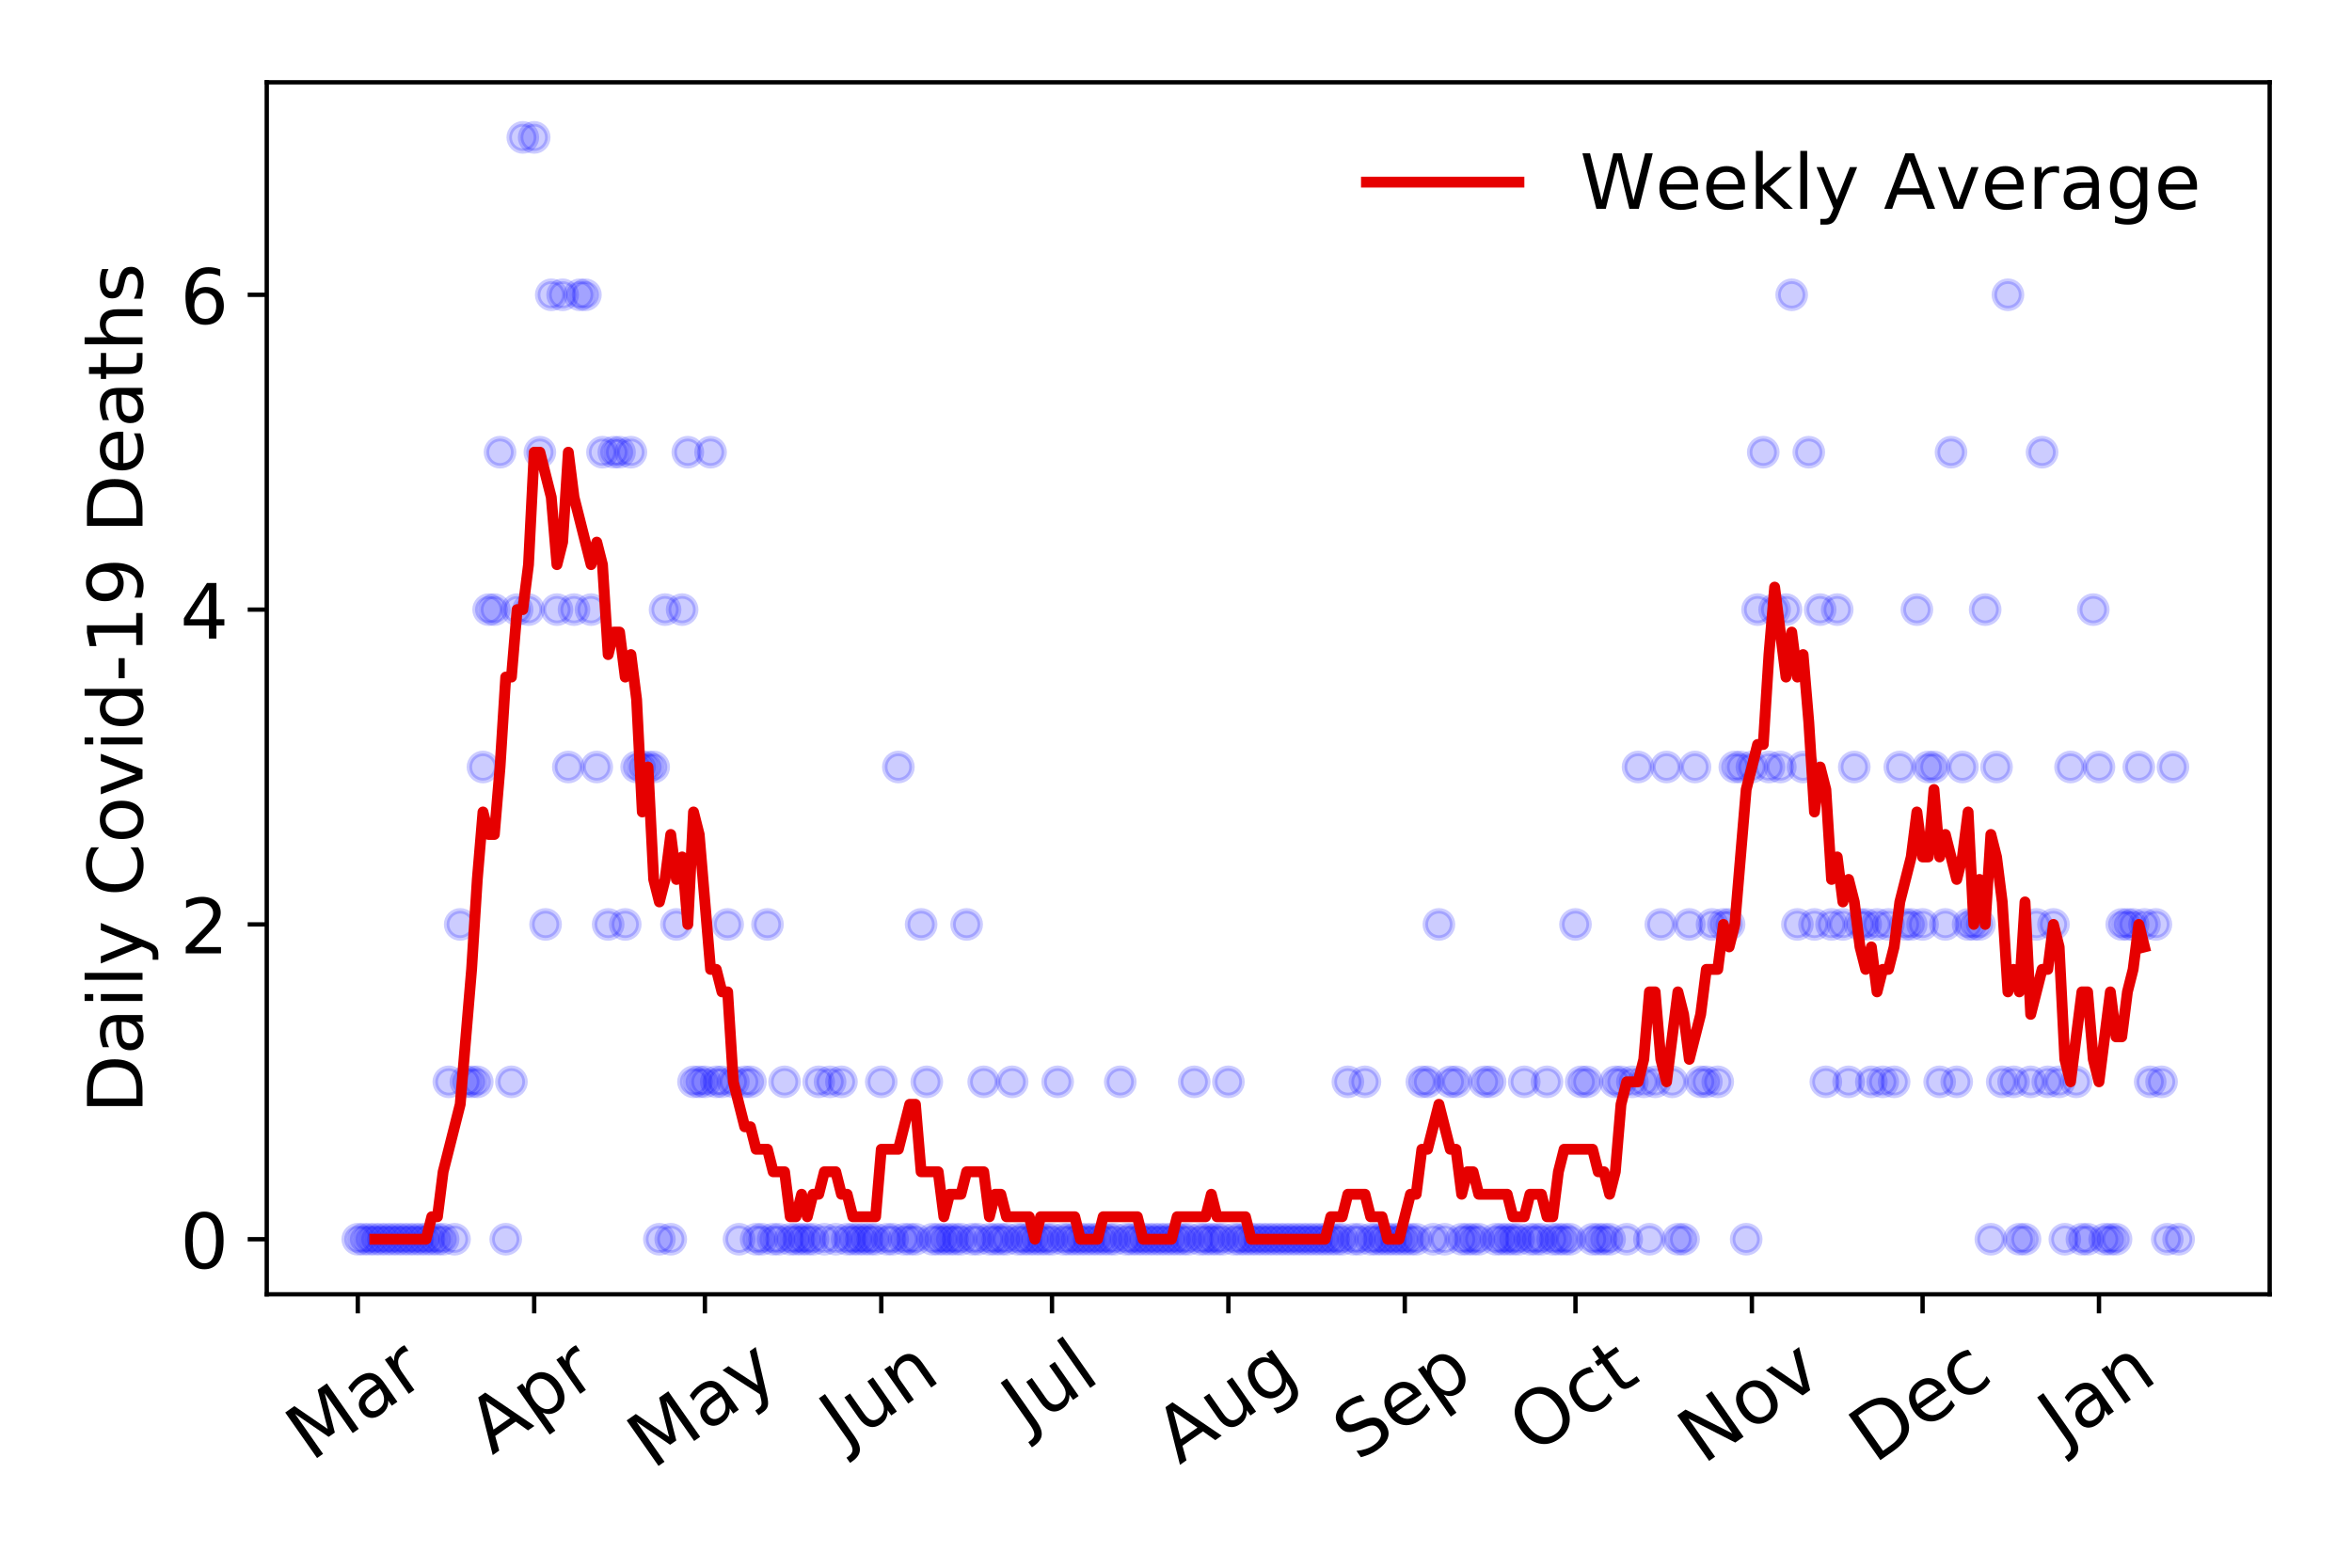 <?xml version="1.0" encoding="utf-8" standalone="no"?>
<!DOCTYPE svg PUBLIC "-//W3C//DTD SVG 1.1//EN"
  "http://www.w3.org/Graphics/SVG/1.1/DTD/svg11.dtd">
<!-- Created with matplotlib (https://matplotlib.org/) -->
<svg height="288pt" version="1.1" viewBox="0 0 432 288" width="432pt" xmlns="http://www.w3.org/2000/svg" xmlns:xlink="http://www.w3.org/1999/xlink">
 <defs>
  <style type="text/css">
*{stroke-linecap:butt;stroke-linejoin:round;}
  </style>
 </defs>
 <g id="figure_1">
  <g id="patch_1">
   <path d="M 0 288 
L 432 288 
L 432 0 
L 0 0 
z
" style="fill:#ffffff;"/>
  </g>
  <g id="axes_1">
   <g id="patch_2">
    <path d="M 48.995 237.778 
L 416.88 237.778 
L 416.88 15.12 
L 48.995 15.12 
z
" style="fill:#ffffff;"/>
   </g>
   <g id="matplotlib.axis_1">
    <g id="xtick_1">
     <g id="line2d_1">
      <defs>
       <path d="M 0 0 
L 0 3.5 
" id="me89b053ceb" style="stroke:#000000;stroke-width:0.8;"/>
      </defs>
      <g>
       <use style="stroke:#000000;stroke-width:0.8;" x="65.717" xlink:href="#me89b053ceb" y="237.778"/>
      </g>
     </g>
     <g id="text_1">
      <!-- Mar -->
      <defs>
       <path d="M 9.812 72.906 
L 24.516 72.906 
L 43.109 23.297 
L 61.812 72.906 
L 76.516 72.906 
L 76.516 0 
L 66.891 0 
L 66.891 64.016 
L 48.094 14.016 
L 38.188 14.016 
L 19.391 64.016 
L 19.391 0 
L 9.812 0 
z
" id="DejaVuSans-77"/>
       <path d="M 34.281 27.484 
Q 23.391 27.484 19.188 25 
Q 14.984 22.516 14.984 16.5 
Q 14.984 11.719 18.141 8.906 
Q 21.297 6.109 26.703 6.109 
Q 34.188 6.109 38.703 11.406 
Q 43.219 16.703 43.219 25.484 
L 43.219 27.484 
z
M 52.203 31.203 
L 52.203 0 
L 43.219 0 
L 43.219 8.297 
Q 40.141 3.328 35.547 0.953 
Q 30.953 -1.422 24.312 -1.422 
Q 15.922 -1.422 10.953 3.297 
Q 6 8.016 6 15.922 
Q 6 25.141 12.172 29.828 
Q 18.359 34.516 30.609 34.516 
L 43.219 34.516 
L 43.219 35.406 
Q 43.219 41.609 39.141 45 
Q 35.062 48.391 27.688 48.391 
Q 23 48.391 18.547 47.266 
Q 14.109 46.141 10.016 43.891 
L 10.016 52.203 
Q 14.938 54.109 19.578 55.047 
Q 24.219 56 28.609 56 
Q 40.484 56 46.344 49.844 
Q 52.203 43.703 52.203 31.203 
z
" id="DejaVuSans-97"/>
       <path d="M 41.109 46.297 
Q 39.594 47.172 37.812 47.578 
Q 36.031 48 33.891 48 
Q 26.266 48 22.188 43.047 
Q 18.109 38.094 18.109 28.812 
L 18.109 0 
L 9.078 0 
L 9.078 54.688 
L 18.109 54.688 
L 18.109 46.188 
Q 20.953 51.172 25.484 53.578 
Q 30.031 56 36.531 56 
Q 37.453 56 38.578 55.875 
Q 39.703 55.766 41.062 55.516 
z
" id="DejaVuSans-114"/>
      </defs>
      <g transform="translate(57.114 268.643)rotate(-35)scale(0.14 -0.14)">
       <use xlink:href="#DejaVuSans-77"/>
       <use x="86.279" xlink:href="#DejaVuSans-97"/>
       <use x="147.559" xlink:href="#DejaVuSans-114"/>
      </g>
     </g>
    </g>
    <g id="xtick_2">
     <g id="line2d_2">
      <g>
       <use style="stroke:#000000;stroke-width:0.8;" x="98.116" xlink:href="#me89b053ceb" y="237.778"/>
      </g>
     </g>
     <g id="text_2">
      <!-- Apr -->
      <defs>
       <path d="M 34.188 63.188 
L 20.797 26.906 
L 47.609 26.906 
z
M 28.609 72.906 
L 39.797 72.906 
L 67.578 0 
L 57.328 0 
L 50.688 18.703 
L 17.828 18.703 
L 11.188 0 
L 0.781 0 
z
" id="DejaVuSans-65"/>
       <path d="M 18.109 8.203 
L 18.109 -20.797 
L 9.078 -20.797 
L 9.078 54.688 
L 18.109 54.688 
L 18.109 46.391 
Q 20.953 51.266 25.266 53.625 
Q 29.594 56 35.594 56 
Q 45.562 56 51.781 48.094 
Q 58.016 40.188 58.016 27.297 
Q 58.016 14.406 51.781 6.484 
Q 45.562 -1.422 35.594 -1.422 
Q 29.594 -1.422 25.266 0.953 
Q 20.953 3.328 18.109 8.203 
z
M 48.688 27.297 
Q 48.688 37.203 44.609 42.844 
Q 40.531 48.484 33.406 48.484 
Q 26.266 48.484 22.188 42.844 
Q 18.109 37.203 18.109 27.297 
Q 18.109 17.391 22.188 11.75 
Q 26.266 6.109 33.406 6.109 
Q 40.531 6.109 44.609 11.75 
Q 48.688 17.391 48.688 27.297 
z
" id="DejaVuSans-112"/>
      </defs>
      <g transform="translate(90.412 267.384)rotate(-35)scale(0.14 -0.14)">
       <use xlink:href="#DejaVuSans-65"/>
       <use x="68.408" xlink:href="#DejaVuSans-112"/>
       <use x="131.885" xlink:href="#DejaVuSans-114"/>
      </g>
     </g>
    </g>
    <g id="xtick_3">
     <g id="line2d_3">
      <g>
       <use style="stroke:#000000;stroke-width:0.8;" x="129.47" xlink:href="#me89b053ceb" y="237.778"/>
      </g>
     </g>
     <g id="text_3">
      <!-- May -->
      <defs>
       <path d="M 32.172 -5.078 
Q 28.375 -14.844 24.75 -17.812 
Q 21.141 -20.797 15.094 -20.797 
L 7.906 -20.797 
L 7.906 -13.281 
L 13.188 -13.281 
Q 16.891 -13.281 18.938 -11.516 
Q 21 -9.766 23.484 -3.219 
L 25.094 0.875 
L 2.984 54.688 
L 12.5 54.688 
L 29.594 11.922 
L 46.688 54.688 
L 56.203 54.688 
z
" id="DejaVuSans-121"/>
      </defs>
      <g transform="translate(119.83 270.094)rotate(-35)scale(0.14 -0.14)">
       <use xlink:href="#DejaVuSans-77"/>
       <use x="86.279" xlink:href="#DejaVuSans-97"/>
       <use x="147.559" xlink:href="#DejaVuSans-121"/>
      </g>
     </g>
    </g>
    <g id="xtick_4">
     <g id="line2d_4">
      <g>
       <use style="stroke:#000000;stroke-width:0.8;" x="161.869" xlink:href="#me89b053ceb" y="237.778"/>
      </g>
     </g>
     <g id="text_4">
      <!-- Jun -->
      <defs>
       <path d="M 9.812 72.906 
L 19.672 72.906 
L 19.672 5.078 
Q 19.672 -8.109 14.672 -14.062 
Q 9.672 -20.016 -1.422 -20.016 
L -5.172 -20.016 
L -5.172 -11.719 
L -2.094 -11.719 
Q 4.438 -11.719 7.125 -8.047 
Q 9.812 -4.391 9.812 5.078 
z
" id="DejaVuSans-74"/>
       <path d="M 8.5 21.578 
L 8.5 54.688 
L 17.484 54.688 
L 17.484 21.922 
Q 17.484 14.156 20.5 10.266 
Q 23.531 6.391 29.594 6.391 
Q 36.859 6.391 41.078 11.031 
Q 45.312 15.672 45.312 23.688 
L 45.312 54.688 
L 54.297 54.688 
L 54.297 0 
L 45.312 0 
L 45.312 8.406 
Q 42.047 3.422 37.719 1 
Q 33.406 -1.422 27.688 -1.422 
Q 18.266 -1.422 13.375 4.438 
Q 8.5 10.297 8.5 21.578 
z
M 31.109 56 
z
" id="DejaVuSans-117"/>
       <path d="M 54.891 33.016 
L 54.891 0 
L 45.906 0 
L 45.906 32.719 
Q 45.906 40.484 42.875 44.328 
Q 39.844 48.188 33.797 48.188 
Q 26.516 48.188 22.312 43.547 
Q 18.109 38.922 18.109 30.906 
L 18.109 0 
L 9.078 0 
L 9.078 54.688 
L 18.109 54.688 
L 18.109 46.188 
Q 21.344 51.125 25.703 53.562 
Q 30.078 56 35.797 56 
Q 45.219 56 50.047 50.172 
Q 54.891 44.344 54.891 33.016 
z
" id="DejaVuSans-110"/>
      </defs>
      <g transform="translate(155.125 266.039)rotate(-35)scale(0.14 -0.14)">
       <use xlink:href="#DejaVuSans-74"/>
       <use x="29.492" xlink:href="#DejaVuSans-117"/>
       <use x="92.871" xlink:href="#DejaVuSans-110"/>
      </g>
     </g>
    </g>
    <g id="xtick_5">
     <g id="line2d_5">
      <g>
       <use style="stroke:#000000;stroke-width:0.8;" x="193.223" xlink:href="#me89b053ceb" y="237.778"/>
      </g>
     </g>
     <g id="text_5">
      <!-- Jul -->
      <defs>
       <path d="M 9.422 75.984 
L 18.406 75.984 
L 18.406 0 
L 9.422 0 
z
" id="DejaVuSans-108"/>
      </defs>
      <g transform="translate(188.52 263.181)rotate(-35)scale(0.14 -0.14)">
       <use xlink:href="#DejaVuSans-74"/>
       <use x="29.492" xlink:href="#DejaVuSans-117"/>
       <use x="92.871" xlink:href="#DejaVuSans-108"/>
      </g>
     </g>
    </g>
    <g id="xtick_6">
     <g id="line2d_6">
      <g>
       <use style="stroke:#000000;stroke-width:0.8;" x="225.622" xlink:href="#me89b053ceb" y="237.778"/>
      </g>
     </g>
     <g id="text_6">
      <!-- Aug -->
      <defs>
       <path d="M 45.406 27.984 
Q 45.406 37.75 41.375 43.109 
Q 37.359 48.484 30.078 48.484 
Q 22.859 48.484 18.828 43.109 
Q 14.797 37.75 14.797 27.984 
Q 14.797 18.266 18.828 12.891 
Q 22.859 7.516 30.078 7.516 
Q 37.359 7.516 41.375 12.891 
Q 45.406 18.266 45.406 27.984 
z
M 54.391 6.781 
Q 54.391 -7.172 48.188 -13.984 
Q 42 -20.797 29.203 -20.797 
Q 24.469 -20.797 20.266 -20.094 
Q 16.062 -19.391 12.109 -17.922 
L 12.109 -9.188 
Q 16.062 -11.328 19.922 -12.344 
Q 23.781 -13.375 27.781 -13.375 
Q 36.625 -13.375 41.016 -8.766 
Q 45.406 -4.156 45.406 5.172 
L 45.406 9.625 
Q 42.625 4.781 38.281 2.391 
Q 33.938 0 27.875 0 
Q 17.828 0 11.672 7.656 
Q 5.516 15.328 5.516 27.984 
Q 5.516 40.672 11.672 48.328 
Q 17.828 56 27.875 56 
Q 33.938 56 38.281 53.609 
Q 42.625 51.219 45.406 46.391 
L 45.406 54.688 
L 54.391 54.688 
z
" id="DejaVuSans-103"/>
      </defs>
      <g transform="translate(216.641 269.172)rotate(-35)scale(0.14 -0.14)">
       <use xlink:href="#DejaVuSans-65"/>
       <use x="68.408" xlink:href="#DejaVuSans-117"/>
       <use x="131.787" xlink:href="#DejaVuSans-103"/>
      </g>
     </g>
    </g>
    <g id="xtick_7">
     <g id="line2d_7">
      <g>
       <use style="stroke:#000000;stroke-width:0.8;" x="258.021" xlink:href="#me89b053ceb" y="237.778"/>
      </g>
     </g>
     <g id="text_7">
      <!-- Sep -->
      <defs>
       <path d="M 53.516 70.516 
L 53.516 60.891 
Q 47.906 63.578 42.922 64.891 
Q 37.938 66.219 33.297 66.219 
Q 25.25 66.219 20.875 63.094 
Q 16.5 59.969 16.5 54.203 
Q 16.5 49.359 19.406 46.891 
Q 22.312 44.438 30.422 42.922 
L 36.375 41.703 
Q 47.406 39.594 52.656 34.297 
Q 57.906 29 57.906 20.125 
Q 57.906 9.516 50.797 4.047 
Q 43.703 -1.422 29.984 -1.422 
Q 24.812 -1.422 18.969 -0.25 
Q 13.141 0.922 6.891 3.219 
L 6.891 13.375 
Q 12.891 10.016 18.656 8.297 
Q 24.422 6.594 29.984 6.594 
Q 38.422 6.594 43.016 9.906 
Q 47.609 13.234 47.609 19.391 
Q 47.609 24.75 44.312 27.781 
Q 41.016 30.812 33.5 32.328 
L 27.484 33.5 
Q 16.453 35.688 11.516 40.375 
Q 6.594 45.062 6.594 53.422 
Q 6.594 63.094 13.406 68.656 
Q 20.219 74.219 32.172 74.219 
Q 37.312 74.219 42.625 73.281 
Q 47.953 72.359 53.516 70.516 
z
" id="DejaVuSans-83"/>
       <path d="M 56.203 29.594 
L 56.203 25.203 
L 14.891 25.203 
Q 15.484 15.922 20.484 11.062 
Q 25.484 6.203 34.422 6.203 
Q 39.594 6.203 44.453 7.469 
Q 49.312 8.734 54.109 11.281 
L 54.109 2.781 
Q 49.266 0.734 44.188 -0.344 
Q 39.109 -1.422 33.891 -1.422 
Q 20.797 -1.422 13.156 6.188 
Q 5.516 13.812 5.516 26.812 
Q 5.516 40.234 12.766 48.109 
Q 20.016 56 32.328 56 
Q 43.359 56 49.781 48.891 
Q 56.203 41.797 56.203 29.594 
z
M 47.219 32.234 
Q 47.125 39.594 43.094 43.984 
Q 39.062 48.391 32.422 48.391 
Q 24.906 48.391 20.391 44.141 
Q 15.875 39.891 15.188 32.172 
z
" id="DejaVuSans-101"/>
      </defs>
      <g transform="translate(249.428 268.629)rotate(-35)scale(0.14 -0.14)">
       <use xlink:href="#DejaVuSans-83"/>
       <use x="63.477" xlink:href="#DejaVuSans-101"/>
       <use x="125" xlink:href="#DejaVuSans-112"/>
      </g>
     </g>
    </g>
    <g id="xtick_8">
     <g id="line2d_8">
      <g>
       <use style="stroke:#000000;stroke-width:0.8;" x="289.374" xlink:href="#me89b053ceb" y="237.778"/>
      </g>
     </g>
     <g id="text_8">
      <!-- Oct -->
      <defs>
       <path d="M 39.406 66.219 
Q 28.656 66.219 22.328 58.203 
Q 16.016 50.203 16.016 36.375 
Q 16.016 22.609 22.328 14.594 
Q 28.656 6.594 39.406 6.594 
Q 50.141 6.594 56.422 14.594 
Q 62.703 22.609 62.703 36.375 
Q 62.703 50.203 56.422 58.203 
Q 50.141 66.219 39.406 66.219 
z
M 39.406 74.219 
Q 54.734 74.219 63.906 63.938 
Q 73.094 53.656 73.094 36.375 
Q 73.094 19.141 63.906 8.859 
Q 54.734 -1.422 39.406 -1.422 
Q 24.031 -1.422 14.812 8.828 
Q 5.609 19.094 5.609 36.375 
Q 5.609 53.656 14.812 63.938 
Q 24.031 74.219 39.406 74.219 
z
" id="DejaVuSans-79"/>
       <path d="M 48.781 52.594 
L 48.781 44.188 
Q 44.969 46.297 41.141 47.344 
Q 37.312 48.391 33.406 48.391 
Q 24.656 48.391 19.812 42.844 
Q 14.984 37.312 14.984 27.297 
Q 14.984 17.281 19.812 11.734 
Q 24.656 6.203 33.406 6.203 
Q 37.312 6.203 41.141 7.25 
Q 44.969 8.297 48.781 10.406 
L 48.781 2.094 
Q 45.016 0.344 40.984 -0.531 
Q 36.969 -1.422 32.422 -1.422 
Q 20.062 -1.422 12.781 6.344 
Q 5.516 14.109 5.516 27.297 
Q 5.516 40.672 12.859 48.328 
Q 20.219 56 33.016 56 
Q 37.156 56 41.109 55.141 
Q 45.062 54.297 48.781 52.594 
z
" id="DejaVuSans-99"/>
       <path d="M 18.312 70.219 
L 18.312 54.688 
L 36.812 54.688 
L 36.812 47.703 
L 18.312 47.703 
L 18.312 18.016 
Q 18.312 11.328 20.141 9.422 
Q 21.969 7.516 27.594 7.516 
L 36.812 7.516 
L 36.812 0 
L 27.594 0 
Q 17.188 0 13.234 3.875 
Q 9.281 7.766 9.281 18.016 
L 9.281 47.703 
L 2.688 47.703 
L 2.688 54.688 
L 9.281 54.688 
L 9.281 70.219 
z
" id="DejaVuSans-116"/>
      </defs>
      <g transform="translate(281.676 267.377)rotate(-35)scale(0.14 -0.14)">
       <use xlink:href="#DejaVuSans-79"/>
       <use x="78.711" xlink:href="#DejaVuSans-99"/>
       <use x="133.691" xlink:href="#DejaVuSans-116"/>
      </g>
     </g>
    </g>
    <g id="xtick_9">
     <g id="line2d_9">
      <g>
       <use style="stroke:#000000;stroke-width:0.8;" x="321.773" xlink:href="#me89b053ceb" y="237.778"/>
      </g>
     </g>
     <g id="text_9">
      <!-- Nov -->
      <defs>
       <path d="M 9.812 72.906 
L 23.094 72.906 
L 55.422 11.922 
L 55.422 72.906 
L 64.984 72.906 
L 64.984 0 
L 51.703 0 
L 19.391 60.984 
L 19.391 0 
L 9.812 0 
z
" id="DejaVuSans-78"/>
       <path d="M 30.609 48.391 
Q 23.391 48.391 19.188 42.75 
Q 14.984 37.109 14.984 27.297 
Q 14.984 17.484 19.156 11.844 
Q 23.344 6.203 30.609 6.203 
Q 37.797 6.203 41.984 11.859 
Q 46.188 17.531 46.188 27.297 
Q 46.188 37.016 41.984 42.703 
Q 37.797 48.391 30.609 48.391 
z
M 30.609 56 
Q 42.328 56 49.016 48.375 
Q 55.719 40.766 55.719 27.297 
Q 55.719 13.875 49.016 6.219 
Q 42.328 -1.422 30.609 -1.422 
Q 18.844 -1.422 12.172 6.219 
Q 5.516 13.875 5.516 27.297 
Q 5.516 40.766 12.172 48.375 
Q 18.844 56 30.609 56 
z
" id="DejaVuSans-111"/>
       <path d="M 2.984 54.688 
L 12.5 54.688 
L 29.594 8.797 
L 46.688 54.688 
L 56.203 54.688 
L 35.688 0 
L 23.484 0 
z
" id="DejaVuSans-118"/>
      </defs>
      <g transform="translate(312.797 269.166)rotate(-35)scale(0.14 -0.14)">
       <use xlink:href="#DejaVuSans-78"/>
       <use x="74.805" xlink:href="#DejaVuSans-111"/>
       <use x="135.986" xlink:href="#DejaVuSans-118"/>
      </g>
     </g>
    </g>
    <g id="xtick_10">
     <g id="line2d_10">
      <g>
       <use style="stroke:#000000;stroke-width:0.8;" x="353.127" xlink:href="#me89b053ceb" y="237.778"/>
      </g>
     </g>
     <g id="text_10">
      <!-- Dec -->
      <defs>
       <path d="M 19.672 64.797 
L 19.672 8.109 
L 31.594 8.109 
Q 46.688 8.109 53.688 14.938 
Q 60.688 21.781 60.688 36.531 
Q 60.688 51.172 53.688 57.984 
Q 46.688 64.797 31.594 64.797 
z
M 9.812 72.906 
L 30.078 72.906 
Q 51.266 72.906 61.172 64.094 
Q 71.094 55.281 71.094 36.531 
Q 71.094 17.672 61.125 8.828 
Q 51.172 0 30.078 0 
L 9.812 0 
z
" id="DejaVuSans-68"/>
      </defs>
      <g transform="translate(344.247 269.032)rotate(-35)scale(0.14 -0.14)">
       <use xlink:href="#DejaVuSans-68"/>
       <use x="77.002" xlink:href="#DejaVuSans-101"/>
       <use x="138.525" xlink:href="#DejaVuSans-99"/>
      </g>
     </g>
    </g>
    <g id="xtick_11">
     <g id="line2d_11">
      <g>
       <use style="stroke:#000000;stroke-width:0.8;" x="385.526" xlink:href="#me89b053ceb" y="237.778"/>
      </g>
     </g>
     <g id="text_11">
      <!-- Jan -->
      <g transform="translate(378.903 265.871)rotate(-35)scale(0.14 -0.14)">
       <use xlink:href="#DejaVuSans-74"/>
       <use x="29.492" xlink:href="#DejaVuSans-97"/>
       <use x="90.771" xlink:href="#DejaVuSans-110"/>
      </g>
     </g>
    </g>
   </g>
   <g id="matplotlib.axis_2">
    <g id="ytick_1">
     <g id="line2d_12">
      <defs>
       <path d="M 0 0 
L -3.5 0 
" id="m93d15ed1a8" style="stroke:#000000;stroke-width:0.8;"/>
      </defs>
      <g>
       <use style="stroke:#000000;stroke-width:0.8;" x="48.995" xlink:href="#m93d15ed1a8" y="227.657"/>
      </g>
     </g>
     <g id="text_12">
      <!-- 0 -->
      <defs>
       <path d="M 31.781 66.406 
Q 24.172 66.406 20.328 58.906 
Q 16.5 51.422 16.5 36.375 
Q 16.5 21.391 20.328 13.891 
Q 24.172 6.391 31.781 6.391 
Q 39.453 6.391 43.281 13.891 
Q 47.125 21.391 47.125 36.375 
Q 47.125 51.422 43.281 58.906 
Q 39.453 66.406 31.781 66.406 
z
M 31.781 74.219 
Q 44.047 74.219 50.516 64.516 
Q 56.984 54.828 56.984 36.375 
Q 56.984 17.969 50.516 8.266 
Q 44.047 -1.422 31.781 -1.422 
Q 19.531 -1.422 13.062 8.266 
Q 6.594 17.969 6.594 36.375 
Q 6.594 54.828 13.062 64.516 
Q 19.531 74.219 31.781 74.219 
z
" id="DejaVuSans-48"/>
      </defs>
      <g transform="translate(33.087 232.976)scale(0.14 -0.14)">
       <use xlink:href="#DejaVuSans-48"/>
      </g>
     </g>
    </g>
    <g id="ytick_2">
     <g id="line2d_13">
      <g>
       <use style="stroke:#000000;stroke-width:0.8;" x="48.995" xlink:href="#m93d15ed1a8" y="169.824"/>
      </g>
     </g>
     <g id="text_13">
      <!-- 2 -->
      <defs>
       <path d="M 19.188 8.297 
L 53.609 8.297 
L 53.609 0 
L 7.328 0 
L 7.328 8.297 
Q 12.938 14.109 22.625 23.891 
Q 32.328 33.688 34.812 36.531 
Q 39.547 41.844 41.422 45.531 
Q 43.312 49.219 43.312 52.781 
Q 43.312 58.594 39.234 62.25 
Q 35.156 65.922 28.609 65.922 
Q 23.969 65.922 18.812 64.312 
Q 13.672 62.703 7.812 59.422 
L 7.812 69.391 
Q 13.766 71.781 18.938 73 
Q 24.125 74.219 28.422 74.219 
Q 39.75 74.219 46.484 68.547 
Q 53.219 62.891 53.219 53.422 
Q 53.219 48.922 51.531 44.891 
Q 49.859 40.875 45.406 35.406 
Q 44.188 33.984 37.641 27.219 
Q 31.109 20.453 19.188 8.297 
z
" id="DejaVuSans-50"/>
      </defs>
      <g transform="translate(33.087 175.143)scale(0.14 -0.14)">
       <use xlink:href="#DejaVuSans-50"/>
      </g>
     </g>
    </g>
    <g id="ytick_3">
     <g id="line2d_14">
      <g>
       <use style="stroke:#000000;stroke-width:0.8;" x="48.995" xlink:href="#m93d15ed1a8" y="111.991"/>
      </g>
     </g>
     <g id="text_14">
      <!-- 4 -->
      <defs>
       <path d="M 37.797 64.312 
L 12.891 25.391 
L 37.797 25.391 
z
M 35.203 72.906 
L 47.609 72.906 
L 47.609 25.391 
L 58.016 25.391 
L 58.016 17.188 
L 47.609 17.188 
L 47.609 0 
L 37.797 0 
L 37.797 17.188 
L 4.891 17.188 
L 4.891 26.703 
z
" id="DejaVuSans-52"/>
      </defs>
      <g transform="translate(33.087 117.31)scale(0.14 -0.14)">
       <use xlink:href="#DejaVuSans-52"/>
      </g>
     </g>
    </g>
    <g id="ytick_4">
     <g id="line2d_15">
      <g>
       <use style="stroke:#000000;stroke-width:0.8;" x="48.995" xlink:href="#m93d15ed1a8" y="54.157"/>
      </g>
     </g>
     <g id="text_15">
      <!-- 6 -->
      <defs>
       <path d="M 33.016 40.375 
Q 26.375 40.375 22.484 35.828 
Q 18.609 31.297 18.609 23.391 
Q 18.609 15.531 22.484 10.953 
Q 26.375 6.391 33.016 6.391 
Q 39.656 6.391 43.531 10.953 
Q 47.406 15.531 47.406 23.391 
Q 47.406 31.297 43.531 35.828 
Q 39.656 40.375 33.016 40.375 
z
M 52.594 71.297 
L 52.594 62.312 
Q 48.875 64.062 45.094 64.984 
Q 41.312 65.922 37.594 65.922 
Q 27.828 65.922 22.672 59.328 
Q 17.531 52.734 16.797 39.406 
Q 19.672 43.656 24.016 45.922 
Q 28.375 48.188 33.594 48.188 
Q 44.578 48.188 50.953 41.516 
Q 57.328 34.859 57.328 23.391 
Q 57.328 12.156 50.688 5.359 
Q 44.047 -1.422 33.016 -1.422 
Q 20.359 -1.422 13.672 8.266 
Q 6.984 17.969 6.984 36.375 
Q 6.984 53.656 15.188 63.938 
Q 23.391 74.219 37.203 74.219 
Q 40.922 74.219 44.703 73.484 
Q 48.484 72.75 52.594 71.297 
z
" id="DejaVuSans-54"/>
      </defs>
      <g transform="translate(33.087 59.476)scale(0.14 -0.14)">
       <use xlink:href="#DejaVuSans-54"/>
      </g>
     </g>
    </g>
    <g id="text_16">
     <!-- Daily Covid-19 Deaths -->
     <defs>
      <path d="M 9.422 54.688 
L 18.406 54.688 
L 18.406 0 
L 9.422 0 
z
M 9.422 75.984 
L 18.406 75.984 
L 18.406 64.594 
L 9.422 64.594 
z
" id="DejaVuSans-105"/>
      <path id="DejaVuSans-32"/>
      <path d="M 64.406 67.281 
L 64.406 56.891 
Q 59.422 61.531 53.781 63.812 
Q 48.141 66.109 41.797 66.109 
Q 29.297 66.109 22.656 58.469 
Q 16.016 50.828 16.016 36.375 
Q 16.016 21.969 22.656 14.328 
Q 29.297 6.688 41.797 6.688 
Q 48.141 6.688 53.781 8.984 
Q 59.422 11.281 64.406 15.922 
L 64.406 5.609 
Q 59.234 2.094 53.438 0.328 
Q 47.656 -1.422 41.219 -1.422 
Q 24.656 -1.422 15.125 8.703 
Q 5.609 18.844 5.609 36.375 
Q 5.609 53.953 15.125 64.078 
Q 24.656 74.219 41.219 74.219 
Q 47.75 74.219 53.531 72.484 
Q 59.328 70.75 64.406 67.281 
z
" id="DejaVuSans-67"/>
      <path d="M 45.406 46.391 
L 45.406 75.984 
L 54.391 75.984 
L 54.391 0 
L 45.406 0 
L 45.406 8.203 
Q 42.578 3.328 38.25 0.953 
Q 33.938 -1.422 27.875 -1.422 
Q 17.969 -1.422 11.734 6.484 
Q 5.516 14.406 5.516 27.297 
Q 5.516 40.188 11.734 48.094 
Q 17.969 56 27.875 56 
Q 33.938 56 38.25 53.625 
Q 42.578 51.266 45.406 46.391 
z
M 14.797 27.297 
Q 14.797 17.391 18.875 11.75 
Q 22.953 6.109 30.078 6.109 
Q 37.203 6.109 41.297 11.75 
Q 45.406 17.391 45.406 27.297 
Q 45.406 37.203 41.297 42.844 
Q 37.203 48.484 30.078 48.484 
Q 22.953 48.484 18.875 42.844 
Q 14.797 37.203 14.797 27.297 
z
" id="DejaVuSans-100"/>
      <path d="M 4.891 31.391 
L 31.203 31.391 
L 31.203 23.391 
L 4.891 23.391 
z
" id="DejaVuSans-45"/>
      <path d="M 12.406 8.297 
L 28.516 8.297 
L 28.516 63.922 
L 10.984 60.406 
L 10.984 69.391 
L 28.422 72.906 
L 38.281 72.906 
L 38.281 8.297 
L 54.391 8.297 
L 54.391 0 
L 12.406 0 
z
" id="DejaVuSans-49"/>
      <path d="M 10.984 1.516 
L 10.984 10.5 
Q 14.703 8.734 18.5 7.812 
Q 22.312 6.891 25.984 6.891 
Q 35.75 6.891 40.891 13.453 
Q 46.047 20.016 46.781 33.406 
Q 43.953 29.203 39.594 26.953 
Q 35.25 24.703 29.984 24.703 
Q 19.047 24.703 12.672 31.312 
Q 6.297 37.938 6.297 49.422 
Q 6.297 60.641 12.938 67.422 
Q 19.578 74.219 30.609 74.219 
Q 43.266 74.219 49.922 64.516 
Q 56.594 54.828 56.594 36.375 
Q 56.594 19.141 48.406 8.859 
Q 40.234 -1.422 26.422 -1.422 
Q 22.703 -1.422 18.891 -0.688 
Q 15.094 0.047 10.984 1.516 
z
M 30.609 32.422 
Q 37.25 32.422 41.125 36.953 
Q 45.016 41.5 45.016 49.422 
Q 45.016 57.281 41.125 61.844 
Q 37.25 66.406 30.609 66.406 
Q 23.969 66.406 20.094 61.844 
Q 16.219 57.281 16.219 49.422 
Q 16.219 41.5 20.094 36.953 
Q 23.969 32.422 30.609 32.422 
z
" id="DejaVuSans-57"/>
      <path d="M 54.891 33.016 
L 54.891 0 
L 45.906 0 
L 45.906 32.719 
Q 45.906 40.484 42.875 44.328 
Q 39.844 48.188 33.797 48.188 
Q 26.516 48.188 22.312 43.547 
Q 18.109 38.922 18.109 30.906 
L 18.109 0 
L 9.078 0 
L 9.078 75.984 
L 18.109 75.984 
L 18.109 46.188 
Q 21.344 51.125 25.703 53.562 
Q 30.078 56 35.797 56 
Q 45.219 56 50.047 50.172 
Q 54.891 44.344 54.891 33.016 
z
" id="DejaVuSans-104"/>
      <path d="M 44.281 53.078 
L 44.281 44.578 
Q 40.484 46.531 36.375 47.5 
Q 32.281 48.484 27.875 48.484 
Q 21.188 48.484 17.844 46.438 
Q 14.5 44.391 14.5 40.281 
Q 14.5 37.156 16.891 35.375 
Q 19.281 33.594 26.516 31.984 
L 29.594 31.297 
Q 39.156 29.25 43.188 25.516 
Q 47.219 21.781 47.219 15.094 
Q 47.219 7.469 41.188 3.016 
Q 35.156 -1.422 24.609 -1.422 
Q 20.219 -1.422 15.453 -0.562 
Q 10.688 0.297 5.422 2 
L 5.422 11.281 
Q 10.406 8.688 15.234 7.391 
Q 20.062 6.109 24.812 6.109 
Q 31.156 6.109 34.562 8.281 
Q 37.984 10.453 37.984 14.406 
Q 37.984 18.062 35.516 20.016 
Q 33.062 21.969 24.703 23.781 
L 21.578 24.516 
Q 13.234 26.266 9.516 29.906 
Q 5.812 33.547 5.812 39.891 
Q 5.812 47.609 11.281 51.797 
Q 16.75 56 26.812 56 
Q 31.781 56 36.172 55.266 
Q 40.578 54.547 44.281 53.078 
z
" id="DejaVuSans-115"/>
     </defs>
     <g transform="translate(26.176 204.56)rotate(-90)scale(0.14 -0.14)">
      <use xlink:href="#DejaVuSans-68"/>
      <use x="77.002" xlink:href="#DejaVuSans-97"/>
      <use x="138.281" xlink:href="#DejaVuSans-105"/>
      <use x="166.064" xlink:href="#DejaVuSans-108"/>
      <use x="193.848" xlink:href="#DejaVuSans-121"/>
      <use x="253.027" xlink:href="#DejaVuSans-32"/>
      <use x="284.814" xlink:href="#DejaVuSans-67"/>
      <use x="354.639" xlink:href="#DejaVuSans-111"/>
      <use x="415.82" xlink:href="#DejaVuSans-118"/>
      <use x="475" xlink:href="#DejaVuSans-105"/>
      <use x="502.783" xlink:href="#DejaVuSans-100"/>
      <use x="566.26" xlink:href="#DejaVuSans-45"/>
      <use x="602.344" xlink:href="#DejaVuSans-49"/>
      <use x="665.967" xlink:href="#DejaVuSans-57"/>
      <use x="729.59" xlink:href="#DejaVuSans-32"/>
      <use x="761.377" xlink:href="#DejaVuSans-68"/>
      <use x="838.379" xlink:href="#DejaVuSans-101"/>
      <use x="899.902" xlink:href="#DejaVuSans-97"/>
      <use x="961.182" xlink:href="#DejaVuSans-116"/>
      <use x="1000.391" xlink:href="#DejaVuSans-104"/>
      <use x="1063.77" xlink:href="#DejaVuSans-115"/>
     </g>
    </g>
   </g>
   <g id="line2d_16">
    <defs>
     <path d="M 0 2.5 
C 0.663 2.5 1.299 2.237 1.768 1.768 
C 2.237 1.299 2.5 0.663 2.5 0 
C 2.5 -0.663 2.237 -1.299 1.768 -1.768 
C 1.299 -2.237 0.663 -2.5 0 -2.5 
C -0.663 -2.5 -1.299 -2.237 -1.768 -1.768 
C -2.237 -1.299 -2.5 -0.663 -2.5 0 
C -2.5 0.663 -2.237 1.299 -1.768 1.768 
C -1.299 2.237 -0.663 2.5 0 2.5 
z
" id="m48c1a9ab89" style="stroke:#0000ff;stroke-opacity:0.2;"/>
    </defs>
    <g clip-path="url(#p2a522bd437)">
     <use style="fill:#0000ff;fill-opacity:0.2;stroke:#0000ff;stroke-opacity:0.2;" x="65.717" xlink:href="#m48c1a9ab89" y="227.657"/>
     <use style="fill:#0000ff;fill-opacity:0.2;stroke:#0000ff;stroke-opacity:0.2;" x="66.762" xlink:href="#m48c1a9ab89" y="227.657"/>
     <use style="fill:#0000ff;fill-opacity:0.2;stroke:#0000ff;stroke-opacity:0.2;" x="67.807" xlink:href="#m48c1a9ab89" y="227.657"/>
     <use style="fill:#0000ff;fill-opacity:0.2;stroke:#0000ff;stroke-opacity:0.2;" x="68.852" xlink:href="#m48c1a9ab89" y="227.657"/>
     <use style="fill:#0000ff;fill-opacity:0.2;stroke:#0000ff;stroke-opacity:0.2;" x="69.898" xlink:href="#m48c1a9ab89" y="227.657"/>
     <use style="fill:#0000ff;fill-opacity:0.2;stroke:#0000ff;stroke-opacity:0.2;" x="70.943" xlink:href="#m48c1a9ab89" y="227.657"/>
     <use style="fill:#0000ff;fill-opacity:0.2;stroke:#0000ff;stroke-opacity:0.2;" x="71.988" xlink:href="#m48c1a9ab89" y="227.657"/>
     <use style="fill:#0000ff;fill-opacity:0.2;stroke:#0000ff;stroke-opacity:0.2;" x="73.033" xlink:href="#m48c1a9ab89" y="227.657"/>
     <use style="fill:#0000ff;fill-opacity:0.2;stroke:#0000ff;stroke-opacity:0.2;" x="74.078" xlink:href="#m48c1a9ab89" y="227.657"/>
     <use style="fill:#0000ff;fill-opacity:0.2;stroke:#0000ff;stroke-opacity:0.2;" x="75.123" xlink:href="#m48c1a9ab89" y="227.657"/>
     <use style="fill:#0000ff;fill-opacity:0.2;stroke:#0000ff;stroke-opacity:0.2;" x="76.168" xlink:href="#m48c1a9ab89" y="227.657"/>
     <use style="fill:#0000ff;fill-opacity:0.2;stroke:#0000ff;stroke-opacity:0.2;" x="77.213" xlink:href="#m48c1a9ab89" y="227.657"/>
     <use style="fill:#0000ff;fill-opacity:0.2;stroke:#0000ff;stroke-opacity:0.2;" x="78.259" xlink:href="#m48c1a9ab89" y="227.657"/>
     <use style="fill:#0000ff;fill-opacity:0.2;stroke:#0000ff;stroke-opacity:0.2;" x="79.304" xlink:href="#m48c1a9ab89" y="227.657"/>
     <use style="fill:#0000ff;fill-opacity:0.2;stroke:#0000ff;stroke-opacity:0.2;" x="80.349" xlink:href="#m48c1a9ab89" y="227.657"/>
     <use style="fill:#0000ff;fill-opacity:0.2;stroke:#0000ff;stroke-opacity:0.2;" x="81.394" xlink:href="#m48c1a9ab89" y="227.657"/>
     <use style="fill:#0000ff;fill-opacity:0.2;stroke:#0000ff;stroke-opacity:0.2;" x="82.439" xlink:href="#m48c1a9ab89" y="198.741"/>
     <use style="fill:#0000ff;fill-opacity:0.2;stroke:#0000ff;stroke-opacity:0.2;" x="83.484" xlink:href="#m48c1a9ab89" y="227.657"/>
     <use style="fill:#0000ff;fill-opacity:0.2;stroke:#0000ff;stroke-opacity:0.2;" x="84.529" xlink:href="#m48c1a9ab89" y="169.824"/>
     <use style="fill:#0000ff;fill-opacity:0.2;stroke:#0000ff;stroke-opacity:0.2;" x="85.574" xlink:href="#m48c1a9ab89" y="198.741"/>
     <use style="fill:#0000ff;fill-opacity:0.2;stroke:#0000ff;stroke-opacity:0.2;" x="86.62" xlink:href="#m48c1a9ab89" y="198.741"/>
     <use style="fill:#0000ff;fill-opacity:0.2;stroke:#0000ff;stroke-opacity:0.2;" x="87.665" xlink:href="#m48c1a9ab89" y="198.741"/>
     <use style="fill:#0000ff;fill-opacity:0.2;stroke:#0000ff;stroke-opacity:0.2;" x="88.71" xlink:href="#m48c1a9ab89" y="140.907"/>
     <use style="fill:#0000ff;fill-opacity:0.2;stroke:#0000ff;stroke-opacity:0.2;" x="89.755" xlink:href="#m48c1a9ab89" y="111.991"/>
     <use style="fill:#0000ff;fill-opacity:0.2;stroke:#0000ff;stroke-opacity:0.2;" x="90.8" xlink:href="#m48c1a9ab89" y="111.991"/>
     <use style="fill:#0000ff;fill-opacity:0.2;stroke:#0000ff;stroke-opacity:0.2;" x="91.845" xlink:href="#m48c1a9ab89" y="83.074"/>
     <use style="fill:#0000ff;fill-opacity:0.2;stroke:#0000ff;stroke-opacity:0.2;" x="92.89" xlink:href="#m48c1a9ab89" y="227.657"/>
     <use style="fill:#0000ff;fill-opacity:0.2;stroke:#0000ff;stroke-opacity:0.2;" x="93.935" xlink:href="#m48c1a9ab89" y="198.741"/>
     <use style="fill:#0000ff;fill-opacity:0.2;stroke:#0000ff;stroke-opacity:0.2;" x="94.981" xlink:href="#m48c1a9ab89" y="111.991"/>
     <use style="fill:#0000ff;fill-opacity:0.2;stroke:#0000ff;stroke-opacity:0.2;" x="96.026" xlink:href="#m48c1a9ab89" y="25.241"/>
     <use style="fill:#0000ff;fill-opacity:0.2;stroke:#0000ff;stroke-opacity:0.2;" x="97.071" xlink:href="#m48c1a9ab89" y="111.991"/>
     <use style="fill:#0000ff;fill-opacity:0.2;stroke:#0000ff;stroke-opacity:0.2;" x="98.116" xlink:href="#m48c1a9ab89" y="25.241"/>
     <use style="fill:#0000ff;fill-opacity:0.2;stroke:#0000ff;stroke-opacity:0.2;" x="99.161" xlink:href="#m48c1a9ab89" y="83.074"/>
     <use style="fill:#0000ff;fill-opacity:0.2;stroke:#0000ff;stroke-opacity:0.2;" x="100.206" xlink:href="#m48c1a9ab89" y="169.824"/>
     <use style="fill:#0000ff;fill-opacity:0.2;stroke:#0000ff;stroke-opacity:0.2;" x="101.251" xlink:href="#m48c1a9ab89" y="54.157"/>
     <use style="fill:#0000ff;fill-opacity:0.2;stroke:#0000ff;stroke-opacity:0.2;" x="102.297" xlink:href="#m48c1a9ab89" y="111.991"/>
     <use style="fill:#0000ff;fill-opacity:0.2;stroke:#0000ff;stroke-opacity:0.2;" x="103.342" xlink:href="#m48c1a9ab89" y="54.157"/>
     <use style="fill:#0000ff;fill-opacity:0.2;stroke:#0000ff;stroke-opacity:0.2;" x="104.387" xlink:href="#m48c1a9ab89" y="140.907"/>
     <use style="fill:#0000ff;fill-opacity:0.2;stroke:#0000ff;stroke-opacity:0.2;" x="105.432" xlink:href="#m48c1a9ab89" y="111.991"/>
     <use style="fill:#0000ff;fill-opacity:0.2;stroke:#0000ff;stroke-opacity:0.2;" x="106.477" xlink:href="#m48c1a9ab89" y="54.157"/>
     <use style="fill:#0000ff;fill-opacity:0.2;stroke:#0000ff;stroke-opacity:0.2;" x="107.522" xlink:href="#m48c1a9ab89" y="54.157"/>
     <use style="fill:#0000ff;fill-opacity:0.2;stroke:#0000ff;stroke-opacity:0.2;" x="108.567" xlink:href="#m48c1a9ab89" y="111.991"/>
     <use style="fill:#0000ff;fill-opacity:0.2;stroke:#0000ff;stroke-opacity:0.2;" x="109.612" xlink:href="#m48c1a9ab89" y="140.907"/>
     <use style="fill:#0000ff;fill-opacity:0.2;stroke:#0000ff;stroke-opacity:0.2;" x="110.658" xlink:href="#m48c1a9ab89" y="83.074"/>
     <use style="fill:#0000ff;fill-opacity:0.2;stroke:#0000ff;stroke-opacity:0.2;" x="111.703" xlink:href="#m48c1a9ab89" y="169.824"/>
     <use style="fill:#0000ff;fill-opacity:0.2;stroke:#0000ff;stroke-opacity:0.2;" x="112.748" xlink:href="#m48c1a9ab89" y="83.074"/>
     <use style="fill:#0000ff;fill-opacity:0.2;stroke:#0000ff;stroke-opacity:0.2;" x="113.793" xlink:href="#m48c1a9ab89" y="83.074"/>
     <use style="fill:#0000ff;fill-opacity:0.2;stroke:#0000ff;stroke-opacity:0.2;" x="114.838" xlink:href="#m48c1a9ab89" y="169.824"/>
     <use style="fill:#0000ff;fill-opacity:0.2;stroke:#0000ff;stroke-opacity:0.2;" x="115.883" xlink:href="#m48c1a9ab89" y="83.074"/>
     <use style="fill:#0000ff;fill-opacity:0.2;stroke:#0000ff;stroke-opacity:0.2;" x="116.928" xlink:href="#m48c1a9ab89" y="140.907"/>
     <use style="fill:#0000ff;fill-opacity:0.2;stroke:#0000ff;stroke-opacity:0.2;" x="117.973" xlink:href="#m48c1a9ab89" y="140.907"/>
     <use style="fill:#0000ff;fill-opacity:0.2;stroke:#0000ff;stroke-opacity:0.2;" x="119.019" xlink:href="#m48c1a9ab89" y="140.907"/>
     <use style="fill:#0000ff;fill-opacity:0.2;stroke:#0000ff;stroke-opacity:0.2;" x="120.064" xlink:href="#m48c1a9ab89" y="140.907"/>
     <use style="fill:#0000ff;fill-opacity:0.2;stroke:#0000ff;stroke-opacity:0.2;" x="121.109" xlink:href="#m48c1a9ab89" y="227.657"/>
     <use style="fill:#0000ff;fill-opacity:0.2;stroke:#0000ff;stroke-opacity:0.2;" x="122.154" xlink:href="#m48c1a9ab89" y="111.991"/>
     <use style="fill:#0000ff;fill-opacity:0.2;stroke:#0000ff;stroke-opacity:0.2;" x="123.199" xlink:href="#m48c1a9ab89" y="227.657"/>
     <use style="fill:#0000ff;fill-opacity:0.2;stroke:#0000ff;stroke-opacity:0.2;" x="124.244" xlink:href="#m48c1a9ab89" y="169.824"/>
     <use style="fill:#0000ff;fill-opacity:0.2;stroke:#0000ff;stroke-opacity:0.2;" x="125.289" xlink:href="#m48c1a9ab89" y="111.991"/>
     <use style="fill:#0000ff;fill-opacity:0.2;stroke:#0000ff;stroke-opacity:0.2;" x="126.334" xlink:href="#m48c1a9ab89" y="83.074"/>
     <use style="fill:#0000ff;fill-opacity:0.2;stroke:#0000ff;stroke-opacity:0.2;" x="127.38" xlink:href="#m48c1a9ab89" y="198.741"/>
     <use style="fill:#0000ff;fill-opacity:0.2;stroke:#0000ff;stroke-opacity:0.2;" x="128.425" xlink:href="#m48c1a9ab89" y="198.741"/>
     <use style="fill:#0000ff;fill-opacity:0.2;stroke:#0000ff;stroke-opacity:0.2;" x="129.47" xlink:href="#m48c1a9ab89" y="198.741"/>
     <use style="fill:#0000ff;fill-opacity:0.2;stroke:#0000ff;stroke-opacity:0.2;" x="130.515" xlink:href="#m48c1a9ab89" y="83.074"/>
     <use style="fill:#0000ff;fill-opacity:0.2;stroke:#0000ff;stroke-opacity:0.2;" x="131.56" xlink:href="#m48c1a9ab89" y="198.741"/>
     <use style="fill:#0000ff;fill-opacity:0.2;stroke:#0000ff;stroke-opacity:0.2;" x="132.605" xlink:href="#m48c1a9ab89" y="198.741"/>
     <use style="fill:#0000ff;fill-opacity:0.2;stroke:#0000ff;stroke-opacity:0.2;" x="133.65" xlink:href="#m48c1a9ab89" y="169.824"/>
     <use style="fill:#0000ff;fill-opacity:0.2;stroke:#0000ff;stroke-opacity:0.2;" x="134.695" xlink:href="#m48c1a9ab89" y="198.741"/>
     <use style="fill:#0000ff;fill-opacity:0.2;stroke:#0000ff;stroke-opacity:0.2;" x="135.741" xlink:href="#m48c1a9ab89" y="227.657"/>
     <use style="fill:#0000ff;fill-opacity:0.2;stroke:#0000ff;stroke-opacity:0.2;" x="136.786" xlink:href="#m48c1a9ab89" y="198.741"/>
     <use style="fill:#0000ff;fill-opacity:0.2;stroke:#0000ff;stroke-opacity:0.2;" x="137.831" xlink:href="#m48c1a9ab89" y="198.741"/>
     <use style="fill:#0000ff;fill-opacity:0.2;stroke:#0000ff;stroke-opacity:0.2;" x="138.876" xlink:href="#m48c1a9ab89" y="227.657"/>
     <use style="fill:#0000ff;fill-opacity:0.2;stroke:#0000ff;stroke-opacity:0.2;" x="139.921" xlink:href="#m48c1a9ab89" y="227.657"/>
     <use style="fill:#0000ff;fill-opacity:0.2;stroke:#0000ff;stroke-opacity:0.2;" x="140.966" xlink:href="#m48c1a9ab89" y="169.824"/>
     <use style="fill:#0000ff;fill-opacity:0.2;stroke:#0000ff;stroke-opacity:0.2;" x="142.011" xlink:href="#m48c1a9ab89" y="227.657"/>
     <use style="fill:#0000ff;fill-opacity:0.2;stroke:#0000ff;stroke-opacity:0.2;" x="143.057" xlink:href="#m48c1a9ab89" y="227.657"/>
     <use style="fill:#0000ff;fill-opacity:0.2;stroke:#0000ff;stroke-opacity:0.2;" x="144.102" xlink:href="#m48c1a9ab89" y="198.741"/>
     <use style="fill:#0000ff;fill-opacity:0.2;stroke:#0000ff;stroke-opacity:0.2;" x="145.147" xlink:href="#m48c1a9ab89" y="227.657"/>
     <use style="fill:#0000ff;fill-opacity:0.2;stroke:#0000ff;stroke-opacity:0.2;" x="146.192" xlink:href="#m48c1a9ab89" y="227.657"/>
     <use style="fill:#0000ff;fill-opacity:0.2;stroke:#0000ff;stroke-opacity:0.2;" x="147.237" xlink:href="#m48c1a9ab89" y="227.657"/>
     <use style="fill:#0000ff;fill-opacity:0.2;stroke:#0000ff;stroke-opacity:0.2;" x="148.282" xlink:href="#m48c1a9ab89" y="227.657"/>
     <use style="fill:#0000ff;fill-opacity:0.2;stroke:#0000ff;stroke-opacity:0.2;" x="149.327" xlink:href="#m48c1a9ab89" y="227.657"/>
     <use style="fill:#0000ff;fill-opacity:0.2;stroke:#0000ff;stroke-opacity:0.2;" x="150.372" xlink:href="#m48c1a9ab89" y="198.741"/>
     <use style="fill:#0000ff;fill-opacity:0.2;stroke:#0000ff;stroke-opacity:0.2;" x="151.418" xlink:href="#m48c1a9ab89" y="227.657"/>
     <use style="fill:#0000ff;fill-opacity:0.2;stroke:#0000ff;stroke-opacity:0.2;" x="152.463" xlink:href="#m48c1a9ab89" y="198.741"/>
     <use style="fill:#0000ff;fill-opacity:0.2;stroke:#0000ff;stroke-opacity:0.2;" x="153.508" xlink:href="#m48c1a9ab89" y="227.657"/>
     <use style="fill:#0000ff;fill-opacity:0.2;stroke:#0000ff;stroke-opacity:0.2;" x="154.553" xlink:href="#m48c1a9ab89" y="198.741"/>
     <use style="fill:#0000ff;fill-opacity:0.2;stroke:#0000ff;stroke-opacity:0.2;" x="155.598" xlink:href="#m48c1a9ab89" y="227.657"/>
     <use style="fill:#0000ff;fill-opacity:0.2;stroke:#0000ff;stroke-opacity:0.2;" x="156.643" xlink:href="#m48c1a9ab89" y="227.657"/>
     <use style="fill:#0000ff;fill-opacity:0.2;stroke:#0000ff;stroke-opacity:0.2;" x="157.688" xlink:href="#m48c1a9ab89" y="227.657"/>
     <use style="fill:#0000ff;fill-opacity:0.2;stroke:#0000ff;stroke-opacity:0.2;" x="158.733" xlink:href="#m48c1a9ab89" y="227.657"/>
     <use style="fill:#0000ff;fill-opacity:0.2;stroke:#0000ff;stroke-opacity:0.2;" x="159.779" xlink:href="#m48c1a9ab89" y="227.657"/>
     <use style="fill:#0000ff;fill-opacity:0.2;stroke:#0000ff;stroke-opacity:0.2;" x="160.824" xlink:href="#m48c1a9ab89" y="227.657"/>
     <use style="fill:#0000ff;fill-opacity:0.2;stroke:#0000ff;stroke-opacity:0.2;" x="161.869" xlink:href="#m48c1a9ab89" y="198.741"/>
     <use style="fill:#0000ff;fill-opacity:0.2;stroke:#0000ff;stroke-opacity:0.2;" x="162.914" xlink:href="#m48c1a9ab89" y="227.657"/>
     <use style="fill:#0000ff;fill-opacity:0.2;stroke:#0000ff;stroke-opacity:0.2;" x="163.959" xlink:href="#m48c1a9ab89" y="227.657"/>
     <use style="fill:#0000ff;fill-opacity:0.2;stroke:#0000ff;stroke-opacity:0.2;" x="165.004" xlink:href="#m48c1a9ab89" y="140.907"/>
     <use style="fill:#0000ff;fill-opacity:0.2;stroke:#0000ff;stroke-opacity:0.2;" x="166.049" xlink:href="#m48c1a9ab89" y="227.657"/>
     <use style="fill:#0000ff;fill-opacity:0.2;stroke:#0000ff;stroke-opacity:0.2;" x="167.094" xlink:href="#m48c1a9ab89" y="227.657"/>
     <use style="fill:#0000ff;fill-opacity:0.2;stroke:#0000ff;stroke-opacity:0.2;" x="168.14" xlink:href="#m48c1a9ab89" y="227.657"/>
     <use style="fill:#0000ff;fill-opacity:0.2;stroke:#0000ff;stroke-opacity:0.2;" x="169.185" xlink:href="#m48c1a9ab89" y="169.824"/>
     <use style="fill:#0000ff;fill-opacity:0.2;stroke:#0000ff;stroke-opacity:0.2;" x="170.23" xlink:href="#m48c1a9ab89" y="198.741"/>
     <use style="fill:#0000ff;fill-opacity:0.2;stroke:#0000ff;stroke-opacity:0.2;" x="171.275" xlink:href="#m48c1a9ab89" y="227.657"/>
     <use style="fill:#0000ff;fill-opacity:0.2;stroke:#0000ff;stroke-opacity:0.2;" x="172.32" xlink:href="#m48c1a9ab89" y="227.657"/>
     <use style="fill:#0000ff;fill-opacity:0.2;stroke:#0000ff;stroke-opacity:0.2;" x="173.365" xlink:href="#m48c1a9ab89" y="227.657"/>
     <use style="fill:#0000ff;fill-opacity:0.2;stroke:#0000ff;stroke-opacity:0.2;" x="174.41" xlink:href="#m48c1a9ab89" y="227.657"/>
     <use style="fill:#0000ff;fill-opacity:0.2;stroke:#0000ff;stroke-opacity:0.2;" x="175.455" xlink:href="#m48c1a9ab89" y="227.657"/>
     <use style="fill:#0000ff;fill-opacity:0.2;stroke:#0000ff;stroke-opacity:0.2;" x="176.501" xlink:href="#m48c1a9ab89" y="227.657"/>
     <use style="fill:#0000ff;fill-opacity:0.2;stroke:#0000ff;stroke-opacity:0.2;" x="177.546" xlink:href="#m48c1a9ab89" y="169.824"/>
     <use style="fill:#0000ff;fill-opacity:0.2;stroke:#0000ff;stroke-opacity:0.2;" x="178.591" xlink:href="#m48c1a9ab89" y="227.657"/>
     <use style="fill:#0000ff;fill-opacity:0.2;stroke:#0000ff;stroke-opacity:0.2;" x="179.636" xlink:href="#m48c1a9ab89" y="227.657"/>
     <use style="fill:#0000ff;fill-opacity:0.2;stroke:#0000ff;stroke-opacity:0.2;" x="180.681" xlink:href="#m48c1a9ab89" y="198.741"/>
     <use style="fill:#0000ff;fill-opacity:0.2;stroke:#0000ff;stroke-opacity:0.2;" x="181.726" xlink:href="#m48c1a9ab89" y="227.657"/>
     <use style="fill:#0000ff;fill-opacity:0.2;stroke:#0000ff;stroke-opacity:0.2;" x="182.771" xlink:href="#m48c1a9ab89" y="227.657"/>
     <use style="fill:#0000ff;fill-opacity:0.2;stroke:#0000ff;stroke-opacity:0.2;" x="183.816" xlink:href="#m48c1a9ab89" y="227.657"/>
     <use style="fill:#0000ff;fill-opacity:0.2;stroke:#0000ff;stroke-opacity:0.2;" x="184.862" xlink:href="#m48c1a9ab89" y="227.657"/>
     <use style="fill:#0000ff;fill-opacity:0.2;stroke:#0000ff;stroke-opacity:0.2;" x="185.907" xlink:href="#m48c1a9ab89" y="198.741"/>
     <use style="fill:#0000ff;fill-opacity:0.2;stroke:#0000ff;stroke-opacity:0.2;" x="186.952" xlink:href="#m48c1a9ab89" y="227.657"/>
     <use style="fill:#0000ff;fill-opacity:0.2;stroke:#0000ff;stroke-opacity:0.2;" x="187.997" xlink:href="#m48c1a9ab89" y="227.657"/>
     <use style="fill:#0000ff;fill-opacity:0.2;stroke:#0000ff;stroke-opacity:0.2;" x="189.042" xlink:href="#m48c1a9ab89" y="227.657"/>
     <use style="fill:#0000ff;fill-opacity:0.2;stroke:#0000ff;stroke-opacity:0.2;" x="190.087" xlink:href="#m48c1a9ab89" y="227.657"/>
     <use style="fill:#0000ff;fill-opacity:0.2;stroke:#0000ff;stroke-opacity:0.2;" x="191.132" xlink:href="#m48c1a9ab89" y="227.657"/>
     <use style="fill:#0000ff;fill-opacity:0.2;stroke:#0000ff;stroke-opacity:0.2;" x="192.178" xlink:href="#m48c1a9ab89" y="227.657"/>
     <use style="fill:#0000ff;fill-opacity:0.2;stroke:#0000ff;stroke-opacity:0.2;" x="193.223" xlink:href="#m48c1a9ab89" y="227.657"/>
     <use style="fill:#0000ff;fill-opacity:0.2;stroke:#0000ff;stroke-opacity:0.2;" x="194.268" xlink:href="#m48c1a9ab89" y="198.741"/>
     <use style="fill:#0000ff;fill-opacity:0.2;stroke:#0000ff;stroke-opacity:0.2;" x="195.313" xlink:href="#m48c1a9ab89" y="227.657"/>
     <use style="fill:#0000ff;fill-opacity:0.2;stroke:#0000ff;stroke-opacity:0.2;" x="196.358" xlink:href="#m48c1a9ab89" y="227.657"/>
     <use style="fill:#0000ff;fill-opacity:0.2;stroke:#0000ff;stroke-opacity:0.2;" x="197.403" xlink:href="#m48c1a9ab89" y="227.657"/>
     <use style="fill:#0000ff;fill-opacity:0.2;stroke:#0000ff;stroke-opacity:0.2;" x="198.448" xlink:href="#m48c1a9ab89" y="227.657"/>
     <use style="fill:#0000ff;fill-opacity:0.2;stroke:#0000ff;stroke-opacity:0.2;" x="199.493" xlink:href="#m48c1a9ab89" y="227.657"/>
     <use style="fill:#0000ff;fill-opacity:0.2;stroke:#0000ff;stroke-opacity:0.2;" x="200.539" xlink:href="#m48c1a9ab89" y="227.657"/>
     <use style="fill:#0000ff;fill-opacity:0.2;stroke:#0000ff;stroke-opacity:0.2;" x="201.584" xlink:href="#m48c1a9ab89" y="227.657"/>
     <use style="fill:#0000ff;fill-opacity:0.2;stroke:#0000ff;stroke-opacity:0.2;" x="202.629" xlink:href="#m48c1a9ab89" y="227.657"/>
     <use style="fill:#0000ff;fill-opacity:0.2;stroke:#0000ff;stroke-opacity:0.2;" x="203.674" xlink:href="#m48c1a9ab89" y="227.657"/>
     <use style="fill:#0000ff;fill-opacity:0.2;stroke:#0000ff;stroke-opacity:0.2;" x="204.719" xlink:href="#m48c1a9ab89" y="227.657"/>
     <use style="fill:#0000ff;fill-opacity:0.2;stroke:#0000ff;stroke-opacity:0.2;" x="205.764" xlink:href="#m48c1a9ab89" y="198.741"/>
     <use style="fill:#0000ff;fill-opacity:0.2;stroke:#0000ff;stroke-opacity:0.2;" x="206.809" xlink:href="#m48c1a9ab89" y="227.657"/>
     <use style="fill:#0000ff;fill-opacity:0.2;stroke:#0000ff;stroke-opacity:0.2;" x="207.854" xlink:href="#m48c1a9ab89" y="227.657"/>
     <use style="fill:#0000ff;fill-opacity:0.2;stroke:#0000ff;stroke-opacity:0.2;" x="208.9" xlink:href="#m48c1a9ab89" y="227.657"/>
     <use style="fill:#0000ff;fill-opacity:0.2;stroke:#0000ff;stroke-opacity:0.2;" x="209.945" xlink:href="#m48c1a9ab89" y="227.657"/>
     <use style="fill:#0000ff;fill-opacity:0.2;stroke:#0000ff;stroke-opacity:0.2;" x="210.99" xlink:href="#m48c1a9ab89" y="227.657"/>
     <use style="fill:#0000ff;fill-opacity:0.2;stroke:#0000ff;stroke-opacity:0.2;" x="212.035" xlink:href="#m48c1a9ab89" y="227.657"/>
     <use style="fill:#0000ff;fill-opacity:0.2;stroke:#0000ff;stroke-opacity:0.2;" x="213.08" xlink:href="#m48c1a9ab89" y="227.657"/>
     <use style="fill:#0000ff;fill-opacity:0.2;stroke:#0000ff;stroke-opacity:0.2;" x="214.125" xlink:href="#m48c1a9ab89" y="227.657"/>
     <use style="fill:#0000ff;fill-opacity:0.2;stroke:#0000ff;stroke-opacity:0.2;" x="215.17" xlink:href="#m48c1a9ab89" y="227.657"/>
     <use style="fill:#0000ff;fill-opacity:0.2;stroke:#0000ff;stroke-opacity:0.2;" x="216.215" xlink:href="#m48c1a9ab89" y="227.657"/>
     <use style="fill:#0000ff;fill-opacity:0.2;stroke:#0000ff;stroke-opacity:0.2;" x="217.261" xlink:href="#m48c1a9ab89" y="227.657"/>
     <use style="fill:#0000ff;fill-opacity:0.2;stroke:#0000ff;stroke-opacity:0.2;" x="218.306" xlink:href="#m48c1a9ab89" y="227.657"/>
     <use style="fill:#0000ff;fill-opacity:0.2;stroke:#0000ff;stroke-opacity:0.2;" x="219.351" xlink:href="#m48c1a9ab89" y="198.741"/>
     <use style="fill:#0000ff;fill-opacity:0.2;stroke:#0000ff;stroke-opacity:0.2;" x="220.396" xlink:href="#m48c1a9ab89" y="227.657"/>
     <use style="fill:#0000ff;fill-opacity:0.2;stroke:#0000ff;stroke-opacity:0.2;" x="221.441" xlink:href="#m48c1a9ab89" y="227.657"/>
     <use style="fill:#0000ff;fill-opacity:0.2;stroke:#0000ff;stroke-opacity:0.2;" x="222.486" xlink:href="#m48c1a9ab89" y="227.657"/>
     <use style="fill:#0000ff;fill-opacity:0.2;stroke:#0000ff;stroke-opacity:0.2;" x="223.531" xlink:href="#m48c1a9ab89" y="227.657"/>
     <use style="fill:#0000ff;fill-opacity:0.2;stroke:#0000ff;stroke-opacity:0.2;" x="224.576" xlink:href="#m48c1a9ab89" y="227.657"/>
     <use style="fill:#0000ff;fill-opacity:0.2;stroke:#0000ff;stroke-opacity:0.2;" x="225.622" xlink:href="#m48c1a9ab89" y="198.741"/>
     <use style="fill:#0000ff;fill-opacity:0.2;stroke:#0000ff;stroke-opacity:0.2;" x="226.667" xlink:href="#m48c1a9ab89" y="227.657"/>
     <use style="fill:#0000ff;fill-opacity:0.2;stroke:#0000ff;stroke-opacity:0.2;" x="227.712" xlink:href="#m48c1a9ab89" y="227.657"/>
     <use style="fill:#0000ff;fill-opacity:0.2;stroke:#0000ff;stroke-opacity:0.2;" x="228.757" xlink:href="#m48c1a9ab89" y="227.657"/>
     <use style="fill:#0000ff;fill-opacity:0.2;stroke:#0000ff;stroke-opacity:0.2;" x="229.802" xlink:href="#m48c1a9ab89" y="227.657"/>
     <use style="fill:#0000ff;fill-opacity:0.2;stroke:#0000ff;stroke-opacity:0.2;" x="230.847" xlink:href="#m48c1a9ab89" y="227.657"/>
     <use style="fill:#0000ff;fill-opacity:0.2;stroke:#0000ff;stroke-opacity:0.2;" x="231.892" xlink:href="#m48c1a9ab89" y="227.657"/>
     <use style="fill:#0000ff;fill-opacity:0.2;stroke:#0000ff;stroke-opacity:0.2;" x="232.938" xlink:href="#m48c1a9ab89" y="227.657"/>
     <use style="fill:#0000ff;fill-opacity:0.2;stroke:#0000ff;stroke-opacity:0.2;" x="233.983" xlink:href="#m48c1a9ab89" y="227.657"/>
     <use style="fill:#0000ff;fill-opacity:0.2;stroke:#0000ff;stroke-opacity:0.2;" x="235.028" xlink:href="#m48c1a9ab89" y="227.657"/>
     <use style="fill:#0000ff;fill-opacity:0.2;stroke:#0000ff;stroke-opacity:0.2;" x="236.073" xlink:href="#m48c1a9ab89" y="227.657"/>
     <use style="fill:#0000ff;fill-opacity:0.2;stroke:#0000ff;stroke-opacity:0.2;" x="237.118" xlink:href="#m48c1a9ab89" y="227.657"/>
     <use style="fill:#0000ff;fill-opacity:0.2;stroke:#0000ff;stroke-opacity:0.2;" x="238.163" xlink:href="#m48c1a9ab89" y="227.657"/>
     <use style="fill:#0000ff;fill-opacity:0.2;stroke:#0000ff;stroke-opacity:0.2;" x="239.208" xlink:href="#m48c1a9ab89" y="227.657"/>
     <use style="fill:#0000ff;fill-opacity:0.2;stroke:#0000ff;stroke-opacity:0.2;" x="240.253" xlink:href="#m48c1a9ab89" y="227.657"/>
     <use style="fill:#0000ff;fill-opacity:0.2;stroke:#0000ff;stroke-opacity:0.2;" x="241.299" xlink:href="#m48c1a9ab89" y="227.657"/>
     <use style="fill:#0000ff;fill-opacity:0.2;stroke:#0000ff;stroke-opacity:0.2;" x="242.344" xlink:href="#m48c1a9ab89" y="227.657"/>
     <use style="fill:#0000ff;fill-opacity:0.2;stroke:#0000ff;stroke-opacity:0.2;" x="243.389" xlink:href="#m48c1a9ab89" y="227.657"/>
     <use style="fill:#0000ff;fill-opacity:0.2;stroke:#0000ff;stroke-opacity:0.2;" x="244.434" xlink:href="#m48c1a9ab89" y="227.657"/>
     <use style="fill:#0000ff;fill-opacity:0.2;stroke:#0000ff;stroke-opacity:0.2;" x="245.479" xlink:href="#m48c1a9ab89" y="227.657"/>
     <use style="fill:#0000ff;fill-opacity:0.2;stroke:#0000ff;stroke-opacity:0.2;" x="246.524" xlink:href="#m48c1a9ab89" y="227.657"/>
     <use style="fill:#0000ff;fill-opacity:0.2;stroke:#0000ff;stroke-opacity:0.2;" x="247.569" xlink:href="#m48c1a9ab89" y="198.741"/>
     <use style="fill:#0000ff;fill-opacity:0.2;stroke:#0000ff;stroke-opacity:0.2;" x="248.614" xlink:href="#m48c1a9ab89" y="227.657"/>
     <use style="fill:#0000ff;fill-opacity:0.2;stroke:#0000ff;stroke-opacity:0.2;" x="249.66" xlink:href="#m48c1a9ab89" y="227.657"/>
     <use style="fill:#0000ff;fill-opacity:0.2;stroke:#0000ff;stroke-opacity:0.2;" x="250.705" xlink:href="#m48c1a9ab89" y="198.741"/>
     <use style="fill:#0000ff;fill-opacity:0.2;stroke:#0000ff;stroke-opacity:0.2;" x="251.75" xlink:href="#m48c1a9ab89" y="227.657"/>
     <use style="fill:#0000ff;fill-opacity:0.2;stroke:#0000ff;stroke-opacity:0.2;" x="252.795" xlink:href="#m48c1a9ab89" y="227.657"/>
     <use style="fill:#0000ff;fill-opacity:0.2;stroke:#0000ff;stroke-opacity:0.2;" x="253.84" xlink:href="#m48c1a9ab89" y="227.657"/>
     <use style="fill:#0000ff;fill-opacity:0.2;stroke:#0000ff;stroke-opacity:0.2;" x="254.885" xlink:href="#m48c1a9ab89" y="227.657"/>
     <use style="fill:#0000ff;fill-opacity:0.2;stroke:#0000ff;stroke-opacity:0.2;" x="255.93" xlink:href="#m48c1a9ab89" y="227.657"/>
     <use style="fill:#0000ff;fill-opacity:0.2;stroke:#0000ff;stroke-opacity:0.2;" x="256.975" xlink:href="#m48c1a9ab89" y="227.657"/>
     <use style="fill:#0000ff;fill-opacity:0.2;stroke:#0000ff;stroke-opacity:0.2;" x="258.021" xlink:href="#m48c1a9ab89" y="227.657"/>
     <use style="fill:#0000ff;fill-opacity:0.2;stroke:#0000ff;stroke-opacity:0.2;" x="259.066" xlink:href="#m48c1a9ab89" y="227.657"/>
     <use style="fill:#0000ff;fill-opacity:0.2;stroke:#0000ff;stroke-opacity:0.2;" x="260.111" xlink:href="#m48c1a9ab89" y="227.657"/>
     <use style="fill:#0000ff;fill-opacity:0.2;stroke:#0000ff;stroke-opacity:0.2;" x="261.156" xlink:href="#m48c1a9ab89" y="198.741"/>
     <use style="fill:#0000ff;fill-opacity:0.2;stroke:#0000ff;stroke-opacity:0.2;" x="262.201" xlink:href="#m48c1a9ab89" y="198.741"/>
     <use style="fill:#0000ff;fill-opacity:0.2;stroke:#0000ff;stroke-opacity:0.2;" x="263.246" xlink:href="#m48c1a9ab89" y="227.657"/>
     <use style="fill:#0000ff;fill-opacity:0.2;stroke:#0000ff;stroke-opacity:0.2;" x="264.291" xlink:href="#m48c1a9ab89" y="169.824"/>
     <use style="fill:#0000ff;fill-opacity:0.2;stroke:#0000ff;stroke-opacity:0.2;" x="265.336" xlink:href="#m48c1a9ab89" y="227.657"/>
     <use style="fill:#0000ff;fill-opacity:0.2;stroke:#0000ff;stroke-opacity:0.2;" x="266.382" xlink:href="#m48c1a9ab89" y="198.741"/>
     <use style="fill:#0000ff;fill-opacity:0.2;stroke:#0000ff;stroke-opacity:0.2;" x="267.427" xlink:href="#m48c1a9ab89" y="198.741"/>
     <use style="fill:#0000ff;fill-opacity:0.2;stroke:#0000ff;stroke-opacity:0.2;" x="268.472" xlink:href="#m48c1a9ab89" y="227.657"/>
     <use style="fill:#0000ff;fill-opacity:0.2;stroke:#0000ff;stroke-opacity:0.2;" x="269.517" xlink:href="#m48c1a9ab89" y="227.657"/>
     <use style="fill:#0000ff;fill-opacity:0.2;stroke:#0000ff;stroke-opacity:0.2;" x="270.562" xlink:href="#m48c1a9ab89" y="227.657"/>
     <use style="fill:#0000ff;fill-opacity:0.2;stroke:#0000ff;stroke-opacity:0.2;" x="271.607" xlink:href="#m48c1a9ab89" y="227.657"/>
     <use style="fill:#0000ff;fill-opacity:0.2;stroke:#0000ff;stroke-opacity:0.2;" x="272.652" xlink:href="#m48c1a9ab89" y="198.741"/>
     <use style="fill:#0000ff;fill-opacity:0.2;stroke:#0000ff;stroke-opacity:0.2;" x="273.697" xlink:href="#m48c1a9ab89" y="198.741"/>
     <use style="fill:#0000ff;fill-opacity:0.2;stroke:#0000ff;stroke-opacity:0.2;" x="274.743" xlink:href="#m48c1a9ab89" y="227.657"/>
     <use style="fill:#0000ff;fill-opacity:0.2;stroke:#0000ff;stroke-opacity:0.2;" x="275.788" xlink:href="#m48c1a9ab89" y="227.657"/>
     <use style="fill:#0000ff;fill-opacity:0.2;stroke:#0000ff;stroke-opacity:0.2;" x="276.833" xlink:href="#m48c1a9ab89" y="227.657"/>
     <use style="fill:#0000ff;fill-opacity:0.2;stroke:#0000ff;stroke-opacity:0.2;" x="277.878" xlink:href="#m48c1a9ab89" y="227.657"/>
     <use style="fill:#0000ff;fill-opacity:0.2;stroke:#0000ff;stroke-opacity:0.2;" x="278.923" xlink:href="#m48c1a9ab89" y="227.657"/>
     <use style="fill:#0000ff;fill-opacity:0.2;stroke:#0000ff;stroke-opacity:0.2;" x="279.968" xlink:href="#m48c1a9ab89" y="198.741"/>
     <use style="fill:#0000ff;fill-opacity:0.2;stroke:#0000ff;stroke-opacity:0.2;" x="281.013" xlink:href="#m48c1a9ab89" y="227.657"/>
     <use style="fill:#0000ff;fill-opacity:0.2;stroke:#0000ff;stroke-opacity:0.2;" x="282.059" xlink:href="#m48c1a9ab89" y="227.657"/>
     <use style="fill:#0000ff;fill-opacity:0.2;stroke:#0000ff;stroke-opacity:0.2;" x="283.104" xlink:href="#m48c1a9ab89" y="227.657"/>
     <use style="fill:#0000ff;fill-opacity:0.2;stroke:#0000ff;stroke-opacity:0.2;" x="284.149" xlink:href="#m48c1a9ab89" y="198.741"/>
     <use style="fill:#0000ff;fill-opacity:0.2;stroke:#0000ff;stroke-opacity:0.2;" x="285.194" xlink:href="#m48c1a9ab89" y="227.657"/>
     <use style="fill:#0000ff;fill-opacity:0.2;stroke:#0000ff;stroke-opacity:0.2;" x="286.239" xlink:href="#m48c1a9ab89" y="227.657"/>
     <use style="fill:#0000ff;fill-opacity:0.2;stroke:#0000ff;stroke-opacity:0.2;" x="287.284" xlink:href="#m48c1a9ab89" y="227.657"/>
     <use style="fill:#0000ff;fill-opacity:0.2;stroke:#0000ff;stroke-opacity:0.2;" x="288.329" xlink:href="#m48c1a9ab89" y="227.657"/>
     <use style="fill:#0000ff;fill-opacity:0.2;stroke:#0000ff;stroke-opacity:0.2;" x="289.374" xlink:href="#m48c1a9ab89" y="169.824"/>
     <use style="fill:#0000ff;fill-opacity:0.2;stroke:#0000ff;stroke-opacity:0.2;" x="290.42" xlink:href="#m48c1a9ab89" y="198.741"/>
     <use style="fill:#0000ff;fill-opacity:0.2;stroke:#0000ff;stroke-opacity:0.2;" x="291.465" xlink:href="#m48c1a9ab89" y="198.741"/>
     <use style="fill:#0000ff;fill-opacity:0.2;stroke:#0000ff;stroke-opacity:0.2;" x="292.51" xlink:href="#m48c1a9ab89" y="227.657"/>
     <use style="fill:#0000ff;fill-opacity:0.2;stroke:#0000ff;stroke-opacity:0.2;" x="293.555" xlink:href="#m48c1a9ab89" y="227.657"/>
     <use style="fill:#0000ff;fill-opacity:0.2;stroke:#0000ff;stroke-opacity:0.2;" x="294.6" xlink:href="#m48c1a9ab89" y="227.657"/>
     <use style="fill:#0000ff;fill-opacity:0.2;stroke:#0000ff;stroke-opacity:0.2;" x="295.645" xlink:href="#m48c1a9ab89" y="227.657"/>
     <use style="fill:#0000ff;fill-opacity:0.2;stroke:#0000ff;stroke-opacity:0.2;" x="296.69" xlink:href="#m48c1a9ab89" y="198.741"/>
     <use style="fill:#0000ff;fill-opacity:0.2;stroke:#0000ff;stroke-opacity:0.2;" x="297.735" xlink:href="#m48c1a9ab89" y="198.741"/>
     <use style="fill:#0000ff;fill-opacity:0.2;stroke:#0000ff;stroke-opacity:0.2;" x="298.781" xlink:href="#m48c1a9ab89" y="227.657"/>
     <use style="fill:#0000ff;fill-opacity:0.2;stroke:#0000ff;stroke-opacity:0.2;" x="299.826" xlink:href="#m48c1a9ab89" y="198.741"/>
     <use style="fill:#0000ff;fill-opacity:0.2;stroke:#0000ff;stroke-opacity:0.2;" x="300.871" xlink:href="#m48c1a9ab89" y="140.907"/>
     <use style="fill:#0000ff;fill-opacity:0.2;stroke:#0000ff;stroke-opacity:0.2;" x="301.916" xlink:href="#m48c1a9ab89" y="198.741"/>
     <use style="fill:#0000ff;fill-opacity:0.2;stroke:#0000ff;stroke-opacity:0.2;" x="302.961" xlink:href="#m48c1a9ab89" y="227.657"/>
     <use style="fill:#0000ff;fill-opacity:0.2;stroke:#0000ff;stroke-opacity:0.2;" x="304.006" xlink:href="#m48c1a9ab89" y="198.741"/>
     <use style="fill:#0000ff;fill-opacity:0.2;stroke:#0000ff;stroke-opacity:0.2;" x="305.051" xlink:href="#m48c1a9ab89" y="169.824"/>
     <use style="fill:#0000ff;fill-opacity:0.2;stroke:#0000ff;stroke-opacity:0.2;" x="306.096" xlink:href="#m48c1a9ab89" y="140.907"/>
     <use style="fill:#0000ff;fill-opacity:0.2;stroke:#0000ff;stroke-opacity:0.2;" x="307.142" xlink:href="#m48c1a9ab89" y="198.741"/>
     <use style="fill:#0000ff;fill-opacity:0.2;stroke:#0000ff;stroke-opacity:0.2;" x="308.187" xlink:href="#m48c1a9ab89" y="227.657"/>
     <use style="fill:#0000ff;fill-opacity:0.2;stroke:#0000ff;stroke-opacity:0.2;" x="309.232" xlink:href="#m48c1a9ab89" y="227.657"/>
     <use style="fill:#0000ff;fill-opacity:0.2;stroke:#0000ff;stroke-opacity:0.2;" x="310.277" xlink:href="#m48c1a9ab89" y="169.824"/>
     <use style="fill:#0000ff;fill-opacity:0.2;stroke:#0000ff;stroke-opacity:0.2;" x="311.322" xlink:href="#m48c1a9ab89" y="140.907"/>
     <use style="fill:#0000ff;fill-opacity:0.2;stroke:#0000ff;stroke-opacity:0.2;" x="312.367" xlink:href="#m48c1a9ab89" y="198.741"/>
     <use style="fill:#0000ff;fill-opacity:0.2;stroke:#0000ff;stroke-opacity:0.2;" x="313.412" xlink:href="#m48c1a9ab89" y="198.741"/>
     <use style="fill:#0000ff;fill-opacity:0.2;stroke:#0000ff;stroke-opacity:0.2;" x="314.457" xlink:href="#m48c1a9ab89" y="169.824"/>
     <use style="fill:#0000ff;fill-opacity:0.2;stroke:#0000ff;stroke-opacity:0.2;" x="315.503" xlink:href="#m48c1a9ab89" y="198.741"/>
     <use style="fill:#0000ff;fill-opacity:0.2;stroke:#0000ff;stroke-opacity:0.2;" x="316.548" xlink:href="#m48c1a9ab89" y="169.824"/>
     <use style="fill:#0000ff;fill-opacity:0.2;stroke:#0000ff;stroke-opacity:0.2;" x="317.593" xlink:href="#m48c1a9ab89" y="169.824"/>
     <use style="fill:#0000ff;fill-opacity:0.2;stroke:#0000ff;stroke-opacity:0.2;" x="318.638" xlink:href="#m48c1a9ab89" y="140.907"/>
     <use style="fill:#0000ff;fill-opacity:0.2;stroke:#0000ff;stroke-opacity:0.2;" x="319.683" xlink:href="#m48c1a9ab89" y="140.907"/>
     <use style="fill:#0000ff;fill-opacity:0.2;stroke:#0000ff;stroke-opacity:0.2;" x="320.728" xlink:href="#m48c1a9ab89" y="227.657"/>
     <use style="fill:#0000ff;fill-opacity:0.2;stroke:#0000ff;stroke-opacity:0.2;" x="321.773" xlink:href="#m48c1a9ab89" y="140.907"/>
     <use style="fill:#0000ff;fill-opacity:0.2;stroke:#0000ff;stroke-opacity:0.2;" x="322.818" xlink:href="#m48c1a9ab89" y="111.991"/>
     <use style="fill:#0000ff;fill-opacity:0.2;stroke:#0000ff;stroke-opacity:0.2;" x="323.864" xlink:href="#m48c1a9ab89" y="83.074"/>
     <use style="fill:#0000ff;fill-opacity:0.2;stroke:#0000ff;stroke-opacity:0.2;" x="324.909" xlink:href="#m48c1a9ab89" y="140.907"/>
     <use style="fill:#0000ff;fill-opacity:0.2;stroke:#0000ff;stroke-opacity:0.2;" x="325.954" xlink:href="#m48c1a9ab89" y="111.991"/>
     <use style="fill:#0000ff;fill-opacity:0.2;stroke:#0000ff;stroke-opacity:0.2;" x="326.999" xlink:href="#m48c1a9ab89" y="140.907"/>
     <use style="fill:#0000ff;fill-opacity:0.2;stroke:#0000ff;stroke-opacity:0.2;" x="328.044" xlink:href="#m48c1a9ab89" y="111.991"/>
     <use style="fill:#0000ff;fill-opacity:0.2;stroke:#0000ff;stroke-opacity:0.2;" x="329.089" xlink:href="#m48c1a9ab89" y="54.157"/>
     <use style="fill:#0000ff;fill-opacity:0.2;stroke:#0000ff;stroke-opacity:0.2;" x="330.134" xlink:href="#m48c1a9ab89" y="169.824"/>
     <use style="fill:#0000ff;fill-opacity:0.2;stroke:#0000ff;stroke-opacity:0.2;" x="331.18" xlink:href="#m48c1a9ab89" y="140.907"/>
     <use style="fill:#0000ff;fill-opacity:0.2;stroke:#0000ff;stroke-opacity:0.2;" x="332.225" xlink:href="#m48c1a9ab89" y="83.074"/>
     <use style="fill:#0000ff;fill-opacity:0.2;stroke:#0000ff;stroke-opacity:0.2;" x="333.27" xlink:href="#m48c1a9ab89" y="169.824"/>
     <use style="fill:#0000ff;fill-opacity:0.2;stroke:#0000ff;stroke-opacity:0.2;" x="334.315" xlink:href="#m48c1a9ab89" y="111.991"/>
     <use style="fill:#0000ff;fill-opacity:0.2;stroke:#0000ff;stroke-opacity:0.2;" x="335.36" xlink:href="#m48c1a9ab89" y="198.741"/>
     <use style="fill:#0000ff;fill-opacity:0.2;stroke:#0000ff;stroke-opacity:0.2;" x="336.405" xlink:href="#m48c1a9ab89" y="169.824"/>
     <use style="fill:#0000ff;fill-opacity:0.2;stroke:#0000ff;stroke-opacity:0.2;" x="337.45" xlink:href="#m48c1a9ab89" y="111.991"/>
     <use style="fill:#0000ff;fill-opacity:0.2;stroke:#0000ff;stroke-opacity:0.2;" x="338.495" xlink:href="#m48c1a9ab89" y="169.824"/>
     <use style="fill:#0000ff;fill-opacity:0.2;stroke:#0000ff;stroke-opacity:0.2;" x="339.541" xlink:href="#m48c1a9ab89" y="198.741"/>
     <use style="fill:#0000ff;fill-opacity:0.2;stroke:#0000ff;stroke-opacity:0.2;" x="340.586" xlink:href="#m48c1a9ab89" y="140.907"/>
     <use style="fill:#0000ff;fill-opacity:0.2;stroke:#0000ff;stroke-opacity:0.2;" x="341.631" xlink:href="#m48c1a9ab89" y="169.824"/>
     <use style="fill:#0000ff;fill-opacity:0.2;stroke:#0000ff;stroke-opacity:0.2;" x="342.676" xlink:href="#m48c1a9ab89" y="169.824"/>
     <use style="fill:#0000ff;fill-opacity:0.2;stroke:#0000ff;stroke-opacity:0.2;" x="343.721" xlink:href="#m48c1a9ab89" y="198.741"/>
     <use style="fill:#0000ff;fill-opacity:0.2;stroke:#0000ff;stroke-opacity:0.2;" x="344.766" xlink:href="#m48c1a9ab89" y="169.824"/>
     <use style="fill:#0000ff;fill-opacity:0.2;stroke:#0000ff;stroke-opacity:0.2;" x="345.811" xlink:href="#m48c1a9ab89" y="198.741"/>
     <use style="fill:#0000ff;fill-opacity:0.2;stroke:#0000ff;stroke-opacity:0.2;" x="346.856" xlink:href="#m48c1a9ab89" y="169.824"/>
     <use style="fill:#0000ff;fill-opacity:0.2;stroke:#0000ff;stroke-opacity:0.2;" x="347.902" xlink:href="#m48c1a9ab89" y="198.741"/>
     <use style="fill:#0000ff;fill-opacity:0.2;stroke:#0000ff;stroke-opacity:0.2;" x="348.947" xlink:href="#m48c1a9ab89" y="140.907"/>
     <use style="fill:#0000ff;fill-opacity:0.2;stroke:#0000ff;stroke-opacity:0.2;" x="349.992" xlink:href="#m48c1a9ab89" y="169.824"/>
     <use style="fill:#0000ff;fill-opacity:0.2;stroke:#0000ff;stroke-opacity:0.2;" x="351.037" xlink:href="#m48c1a9ab89" y="169.824"/>
     <use style="fill:#0000ff;fill-opacity:0.2;stroke:#0000ff;stroke-opacity:0.2;" x="352.082" xlink:href="#m48c1a9ab89" y="111.991"/>
     <use style="fill:#0000ff;fill-opacity:0.2;stroke:#0000ff;stroke-opacity:0.2;" x="353.127" xlink:href="#m48c1a9ab89" y="169.824"/>
     <use style="fill:#0000ff;fill-opacity:0.2;stroke:#0000ff;stroke-opacity:0.2;" x="354.172" xlink:href="#m48c1a9ab89" y="140.907"/>
     <use style="fill:#0000ff;fill-opacity:0.2;stroke:#0000ff;stroke-opacity:0.2;" x="355.217" xlink:href="#m48c1a9ab89" y="140.907"/>
     <use style="fill:#0000ff;fill-opacity:0.2;stroke:#0000ff;stroke-opacity:0.2;" x="356.263" xlink:href="#m48c1a9ab89" y="198.741"/>
     <use style="fill:#0000ff;fill-opacity:0.2;stroke:#0000ff;stroke-opacity:0.2;" x="357.308" xlink:href="#m48c1a9ab89" y="169.824"/>
     <use style="fill:#0000ff;fill-opacity:0.2;stroke:#0000ff;stroke-opacity:0.2;" x="358.353" xlink:href="#m48c1a9ab89" y="83.074"/>
     <use style="fill:#0000ff;fill-opacity:0.2;stroke:#0000ff;stroke-opacity:0.2;" x="359.398" xlink:href="#m48c1a9ab89" y="198.741"/>
     <use style="fill:#0000ff;fill-opacity:0.2;stroke:#0000ff;stroke-opacity:0.2;" x="360.443" xlink:href="#m48c1a9ab89" y="140.907"/>
     <use style="fill:#0000ff;fill-opacity:0.2;stroke:#0000ff;stroke-opacity:0.2;" x="361.488" xlink:href="#m48c1a9ab89" y="169.824"/>
     <use style="fill:#0000ff;fill-opacity:0.2;stroke:#0000ff;stroke-opacity:0.2;" x="362.533" xlink:href="#m48c1a9ab89" y="169.824"/>
     <use style="fill:#0000ff;fill-opacity:0.2;stroke:#0000ff;stroke-opacity:0.2;" x="363.578" xlink:href="#m48c1a9ab89" y="169.824"/>
     <use style="fill:#0000ff;fill-opacity:0.2;stroke:#0000ff;stroke-opacity:0.2;" x="364.624" xlink:href="#m48c1a9ab89" y="111.991"/>
     <use style="fill:#0000ff;fill-opacity:0.2;stroke:#0000ff;stroke-opacity:0.2;" x="365.669" xlink:href="#m48c1a9ab89" y="227.657"/>
     <use style="fill:#0000ff;fill-opacity:0.2;stroke:#0000ff;stroke-opacity:0.2;" x="366.714" xlink:href="#m48c1a9ab89" y="140.907"/>
     <use style="fill:#0000ff;fill-opacity:0.2;stroke:#0000ff;stroke-opacity:0.2;" x="367.759" xlink:href="#m48c1a9ab89" y="198.741"/>
     <use style="fill:#0000ff;fill-opacity:0.2;stroke:#0000ff;stroke-opacity:0.2;" x="368.804" xlink:href="#m48c1a9ab89" y="54.157"/>
     <use style="fill:#0000ff;fill-opacity:0.2;stroke:#0000ff;stroke-opacity:0.2;" x="369.849" xlink:href="#m48c1a9ab89" y="198.741"/>
     <use style="fill:#0000ff;fill-opacity:0.2;stroke:#0000ff;stroke-opacity:0.2;" x="370.894" xlink:href="#m48c1a9ab89" y="227.657"/>
     <use style="fill:#0000ff;fill-opacity:0.2;stroke:#0000ff;stroke-opacity:0.2;" x="371.94" xlink:href="#m48c1a9ab89" y="227.657"/>
     <use style="fill:#0000ff;fill-opacity:0.2;stroke:#0000ff;stroke-opacity:0.2;" x="372.985" xlink:href="#m48c1a9ab89" y="198.741"/>
     <use style="fill:#0000ff;fill-opacity:0.2;stroke:#0000ff;stroke-opacity:0.2;" x="374.03" xlink:href="#m48c1a9ab89" y="169.824"/>
     <use style="fill:#0000ff;fill-opacity:0.2;stroke:#0000ff;stroke-opacity:0.2;" x="375.075" xlink:href="#m48c1a9ab89" y="83.074"/>
     <use style="fill:#0000ff;fill-opacity:0.2;stroke:#0000ff;stroke-opacity:0.2;" x="376.12" xlink:href="#m48c1a9ab89" y="198.741"/>
     <use style="fill:#0000ff;fill-opacity:0.2;stroke:#0000ff;stroke-opacity:0.2;" x="377.165" xlink:href="#m48c1a9ab89" y="169.824"/>
     <use style="fill:#0000ff;fill-opacity:0.2;stroke:#0000ff;stroke-opacity:0.2;" x="378.21" xlink:href="#m48c1a9ab89" y="198.741"/>
     <use style="fill:#0000ff;fill-opacity:0.2;stroke:#0000ff;stroke-opacity:0.2;" x="379.255" xlink:href="#m48c1a9ab89" y="227.657"/>
     <use style="fill:#0000ff;fill-opacity:0.2;stroke:#0000ff;stroke-opacity:0.2;" x="380.301" xlink:href="#m48c1a9ab89" y="140.907"/>
     <use style="fill:#0000ff;fill-opacity:0.2;stroke:#0000ff;stroke-opacity:0.2;" x="381.346" xlink:href="#m48c1a9ab89" y="198.741"/>
     <use style="fill:#0000ff;fill-opacity:0.2;stroke:#0000ff;stroke-opacity:0.2;" x="382.391" xlink:href="#m48c1a9ab89" y="227.657"/>
     <use style="fill:#0000ff;fill-opacity:0.2;stroke:#0000ff;stroke-opacity:0.2;" x="383.436" xlink:href="#m48c1a9ab89" y="227.657"/>
     <use style="fill:#0000ff;fill-opacity:0.2;stroke:#0000ff;stroke-opacity:0.2;" x="384.481" xlink:href="#m48c1a9ab89" y="111.991"/>
     <use style="fill:#0000ff;fill-opacity:0.2;stroke:#0000ff;stroke-opacity:0.2;" x="385.526" xlink:href="#m48c1a9ab89" y="140.907"/>
     <use style="fill:#0000ff;fill-opacity:0.2;stroke:#0000ff;stroke-opacity:0.2;" x="386.571" xlink:href="#m48c1a9ab89" y="227.657"/>
     <use style="fill:#0000ff;fill-opacity:0.2;stroke:#0000ff;stroke-opacity:0.2;" x="387.616" xlink:href="#m48c1a9ab89" y="227.657"/>
     <use style="fill:#0000ff;fill-opacity:0.2;stroke:#0000ff;stroke-opacity:0.2;" x="388.662" xlink:href="#m48c1a9ab89" y="227.657"/>
     <use style="fill:#0000ff;fill-opacity:0.2;stroke:#0000ff;stroke-opacity:0.2;" x="389.707" xlink:href="#m48c1a9ab89" y="169.824"/>
     <use style="fill:#0000ff;fill-opacity:0.2;stroke:#0000ff;stroke-opacity:0.2;" x="390.752" xlink:href="#m48c1a9ab89" y="169.824"/>
     <use style="fill:#0000ff;fill-opacity:0.2;stroke:#0000ff;stroke-opacity:0.2;" x="391.797" xlink:href="#m48c1a9ab89" y="169.824"/>
     <use style="fill:#0000ff;fill-opacity:0.2;stroke:#0000ff;stroke-opacity:0.2;" x="392.842" xlink:href="#m48c1a9ab89" y="140.907"/>
     <use style="fill:#0000ff;fill-opacity:0.2;stroke:#0000ff;stroke-opacity:0.2;" x="393.887" xlink:href="#m48c1a9ab89" y="169.824"/>
     <use style="fill:#0000ff;fill-opacity:0.2;stroke:#0000ff;stroke-opacity:0.2;" x="394.932" xlink:href="#m48c1a9ab89" y="198.741"/>
     <use style="fill:#0000ff;fill-opacity:0.2;stroke:#0000ff;stroke-opacity:0.2;" x="395.977" xlink:href="#m48c1a9ab89" y="169.824"/>
     <use style="fill:#0000ff;fill-opacity:0.2;stroke:#0000ff;stroke-opacity:0.2;" x="397.023" xlink:href="#m48c1a9ab89" y="198.741"/>
     <use style="fill:#0000ff;fill-opacity:0.2;stroke:#0000ff;stroke-opacity:0.2;" x="398.068" xlink:href="#m48c1a9ab89" y="227.657"/>
     <use style="fill:#0000ff;fill-opacity:0.2;stroke:#0000ff;stroke-opacity:0.2;" x="399.113" xlink:href="#m48c1a9ab89" y="140.907"/>
     <use style="fill:#0000ff;fill-opacity:0.2;stroke:#0000ff;stroke-opacity:0.2;" x="400.158" xlink:href="#m48c1a9ab89" y="227.657"/>
    </g>
   </g>
   <g id="line2d_17">
    <path clip-path="url(#p2a522bd437)" d="M 68.852 227.657 
L 78.259 227.657 
L 79.304 223.526 
L 80.349 223.526 
L 81.394 215.264 
L 84.529 202.872 
L 86.62 178.086 
L 87.665 161.562 
L 88.71 149.169 
L 89.755 153.3 
L 90.8 153.3 
L 91.845 140.907 
L 92.89 124.384 
L 93.935 124.384 
L 94.981 111.991 
L 96.026 111.991 
L 97.071 103.729 
L 98.116 83.074 
L 99.161 83.074 
L 101.251 91.336 
L 102.297 103.729 
L 103.342 99.598 
L 104.387 83.074 
L 105.432 91.336 
L 108.567 103.729 
L 109.612 99.598 
L 110.658 103.729 
L 111.703 120.253 
L 112.748 116.122 
L 113.793 116.122 
L 114.838 124.384 
L 115.883 120.253 
L 116.928 128.515 
L 117.973 149.169 
L 119.019 140.907 
L 120.064 161.562 
L 121.109 165.693 
L 122.154 161.562 
L 123.199 153.3 
L 124.244 161.562 
L 125.289 157.431 
L 126.334 169.824 
L 127.38 149.169 
L 128.425 153.3 
L 130.515 178.086 
L 131.56 178.086 
L 132.605 182.217 
L 133.65 182.217 
L 134.695 198.741 
L 136.786 207.003 
L 137.831 207.003 
L 138.876 211.134 
L 140.966 211.134 
L 142.011 215.264 
L 144.102 215.264 
L 145.147 223.526 
L 146.192 223.526 
L 147.237 219.395 
L 148.282 223.526 
L 149.327 219.395 
L 150.372 219.395 
L 151.418 215.264 
L 153.508 215.264 
L 154.553 219.395 
L 155.598 219.395 
L 156.643 223.526 
L 160.824 223.526 
L 161.869 211.134 
L 165.004 211.134 
L 167.094 202.872 
L 168.14 202.872 
L 169.185 215.264 
L 172.32 215.264 
L 173.365 223.526 
L 174.41 219.395 
L 176.501 219.395 
L 177.546 215.264 
L 180.681 215.264 
L 181.726 223.526 
L 182.771 219.395 
L 183.816 219.395 
L 184.862 223.526 
L 189.042 223.526 
L 190.087 227.657 
L 191.132 223.526 
L 197.403 223.526 
L 198.448 227.657 
L 201.584 227.657 
L 202.629 223.526 
L 208.9 223.526 
L 209.945 227.657 
L 215.17 227.657 
L 216.215 223.526 
L 221.441 223.526 
L 222.486 219.395 
L 223.531 223.526 
L 228.757 223.526 
L 229.802 227.657 
L 243.389 227.657 
L 244.434 223.526 
L 246.524 223.526 
L 247.569 219.395 
L 250.705 219.395 
L 251.75 223.526 
L 253.84 223.526 
L 254.885 227.657 
L 256.975 227.657 
L 259.066 219.395 
L 260.111 219.395 
L 261.156 211.134 
L 262.201 211.134 
L 264.291 202.872 
L 266.382 211.134 
L 267.427 211.134 
L 268.472 219.395 
L 269.517 215.264 
L 270.562 215.264 
L 271.607 219.395 
L 276.833 219.395 
L 277.878 223.526 
L 279.968 223.526 
L 281.013 219.395 
L 283.104 219.395 
L 284.149 223.526 
L 285.194 223.526 
L 286.239 215.264 
L 287.284 211.134 
L 292.51 211.134 
L 293.555 215.264 
L 294.6 215.264 
L 295.645 219.395 
L 296.69 215.264 
L 297.735 202.872 
L 298.781 198.741 
L 300.871 198.741 
L 301.916 194.61 
L 302.961 182.217 
L 304.006 182.217 
L 305.051 194.61 
L 306.096 198.741 
L 308.187 182.217 
L 309.232 186.348 
L 310.277 194.61 
L 312.367 186.348 
L 313.412 178.086 
L 315.503 178.086 
L 316.548 169.824 
L 317.593 173.955 
L 318.638 169.824 
L 320.728 145.038 
L 322.818 136.776 
L 323.864 136.776 
L 324.909 120.253 
L 325.954 107.86 
L 328.044 124.384 
L 329.089 116.122 
L 330.134 124.384 
L 331.18 120.253 
L 332.225 132.646 
L 333.27 149.169 
L 334.315 140.907 
L 335.36 145.038 
L 336.405 161.562 
L 337.45 157.431 
L 338.495 165.693 
L 339.541 161.562 
L 340.586 165.693 
L 341.631 173.955 
L 342.676 178.086 
L 343.721 173.955 
L 344.766 182.217 
L 345.811 178.086 
L 346.856 178.086 
L 347.902 173.955 
L 348.947 165.693 
L 351.037 157.431 
L 352.082 149.169 
L 353.127 157.431 
L 354.172 157.431 
L 355.217 145.038 
L 356.263 157.431 
L 357.308 153.3 
L 359.398 161.562 
L 360.443 157.431 
L 361.488 149.169 
L 362.533 169.824 
L 363.578 161.562 
L 364.624 169.824 
L 365.669 153.3 
L 366.714 157.431 
L 367.759 165.693 
L 368.804 182.217 
L 369.849 178.086 
L 370.894 182.217 
L 371.94 165.693 
L 372.985 186.348 
L 375.075 178.086 
L 376.12 178.086 
L 377.165 169.824 
L 378.21 173.955 
L 379.255 194.61 
L 380.301 198.741 
L 382.391 182.217 
L 383.436 182.217 
L 384.481 194.61 
L 385.526 198.741 
L 387.616 182.217 
L 388.662 190.479 
L 389.707 190.479 
L 390.752 182.217 
L 391.797 178.086 
L 392.842 169.824 
L 393.887 173.955 
L 393.887 173.955 
" style="fill:none;stroke:#e60000;stroke-linecap:square;stroke-width:2;"/>
   </g>
   <g id="patch_3">
    <path d="M 48.995 237.778 
L 48.995 15.12 
" style="fill:none;stroke:#000000;stroke-linecap:square;stroke-linejoin:miter;stroke-width:0.8;"/>
   </g>
   <g id="patch_4">
    <path d="M 416.88 237.778 
L 416.88 15.12 
" style="fill:none;stroke:#000000;stroke-linecap:square;stroke-linejoin:miter;stroke-width:0.8;"/>
   </g>
   <g id="patch_5">
    <path d="M 48.995 237.778 
L 416.88 237.778 
" style="fill:none;stroke:#000000;stroke-linecap:square;stroke-linejoin:miter;stroke-width:0.8;"/>
   </g>
   <g id="patch_6">
    <path d="M 48.995 15.12 
L 416.88 15.12 
" style="fill:none;stroke:#000000;stroke-linecap:square;stroke-linejoin:miter;stroke-width:0.8;"/>
   </g>
   <g id="legend_1">
    <g id="line2d_18">
     <path d="M 250.984 33.458 
L 278.984 33.458 
" style="fill:none;stroke:#e60000;stroke-linecap:square;stroke-width:2;"/>
    </g>
    <g id="line2d_19"/>
    <g id="text_17">
     <!-- Weekly Average -->
     <defs>
      <path d="M 3.328 72.906 
L 13.281 72.906 
L 28.609 11.281 
L 43.891 72.906 
L 54.984 72.906 
L 70.312 11.281 
L 85.594 72.906 
L 95.609 72.906 
L 77.297 0 
L 64.891 0 
L 49.516 63.281 
L 33.984 0 
L 21.578 0 
z
" id="DejaVuSans-87"/>
      <path d="M 9.078 75.984 
L 18.109 75.984 
L 18.109 31.109 
L 44.922 54.688 
L 56.391 54.688 
L 27.391 29.109 
L 57.625 0 
L 45.906 0 
L 18.109 26.703 
L 18.109 0 
L 9.078 0 
z
" id="DejaVuSans-107"/>
     </defs>
     <g transform="translate(290.184 38.358)scale(0.14 -0.14)">
      <use xlink:href="#DejaVuSans-87"/>
      <use x="98.799" xlink:href="#DejaVuSans-101"/>
      <use x="160.322" xlink:href="#DejaVuSans-101"/>
      <use x="221.846" xlink:href="#DejaVuSans-107"/>
      <use x="279.756" xlink:href="#DejaVuSans-108"/>
      <use x="307.539" xlink:href="#DejaVuSans-121"/>
      <use x="366.719" xlink:href="#DejaVuSans-32"/>
      <use x="398.506" xlink:href="#DejaVuSans-65"/>
      <use x="466.836" xlink:href="#DejaVuSans-118"/>
      <use x="526.016" xlink:href="#DejaVuSans-101"/>
      <use x="587.539" xlink:href="#DejaVuSans-114"/>
      <use x="628.652" xlink:href="#DejaVuSans-97"/>
      <use x="689.932" xlink:href="#DejaVuSans-103"/>
      <use x="753.408" xlink:href="#DejaVuSans-101"/>
     </g>
    </g>
   </g>
  </g>
 </g>
 <defs>
  <clipPath id="p2a522bd437">
   <rect height="222.658" width="367.885" x="48.995" y="15.12"/>
  </clipPath>
 </defs>
</svg>
